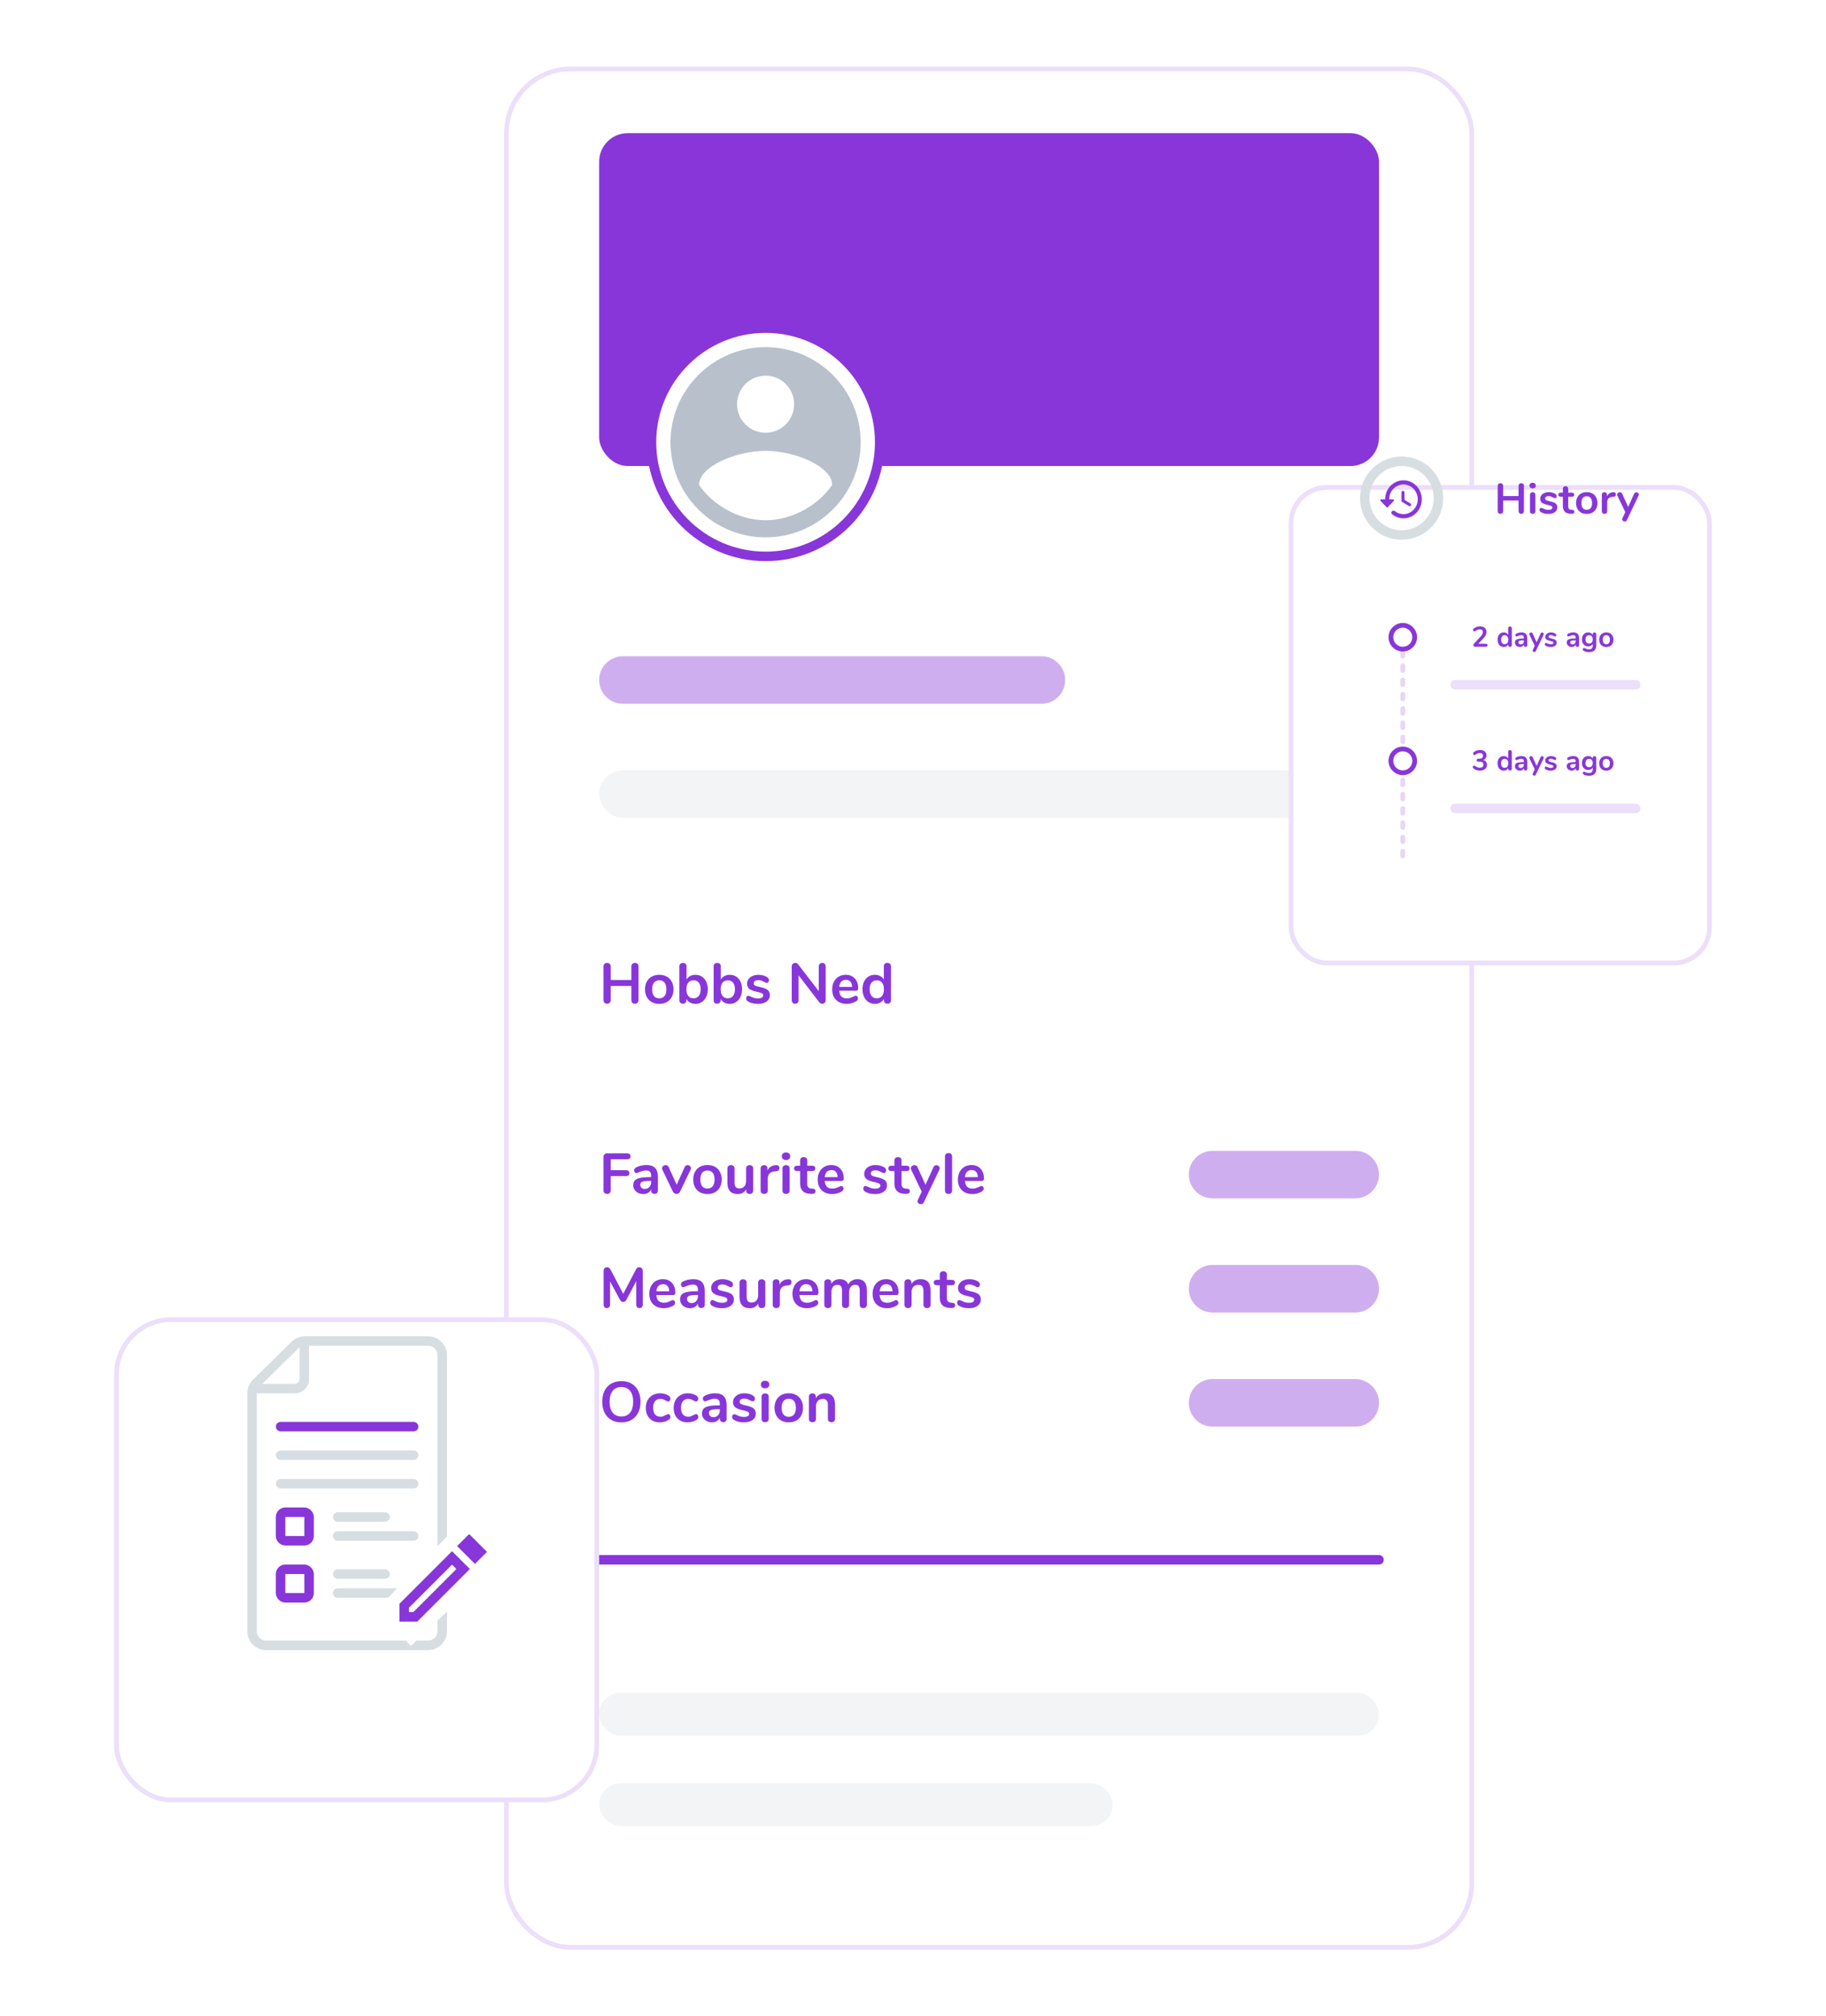 <svg width="384" height="424" viewBox="0 0 384 424" fill="none" xmlns="http://www.w3.org/2000/svg">
<g filter="url(#filter0_d)">
<rect x="106" y="8" width="204" height="396" rx="14" fill="white"/>
<rect x="106.5" y="8.5" width="203" height="395" rx="13.5" stroke="#8836DA" stroke-opacity="0.16"/>
</g>
<rect x="126" y="356" width="164" height="9" rx="4.5" fill="#F2F4F5"/>
<rect x="126" y="375" width="108" height="9" rx="4.5" fill="#F2F4F5"/>
<path d="M126 328H290" stroke="#8836DA" stroke-width="2" stroke-miterlimit="10" stroke-linecap="round"/>
<rect x="126" y="162" width="164" height="10" rx="5" fill="#F2F4F5"/>
<path d="M133.524 202.48C133.756 202.48 133.94 202.552 134.076 202.696C134.212 202.832 134.28 203.016 134.28 203.248V210.292C134.28 210.524 134.208 210.712 134.064 210.856C133.928 211 133.748 211.072 133.524 211.072C133.292 211.072 133.108 211 132.972 210.856C132.836 210.712 132.768 210.524 132.768 210.292V207.328H128.436V210.292C128.436 210.524 128.364 210.712 128.22 210.856C128.084 211 127.9 211.072 127.668 211.072C127.444 211.072 127.26 211 127.116 210.856C126.98 210.712 126.912 210.524 126.912 210.292V203.248C126.912 203.016 126.98 202.832 127.116 202.696C127.252 202.552 127.436 202.48 127.668 202.48C127.9 202.48 128.084 202.552 128.22 202.696C128.364 202.832 128.436 203.016 128.436 203.248V206.08H132.768V203.248C132.768 203.016 132.836 202.832 132.972 202.696C133.108 202.552 133.292 202.48 133.524 202.48ZM138.644 211.096C138.044 211.096 137.516 210.972 137.06 210.724C136.612 210.476 136.264 210.12 136.016 209.656C135.768 209.192 135.644 208.652 135.644 208.036C135.644 207.42 135.768 206.884 136.016 206.428C136.264 205.964 136.612 205.608 137.06 205.36C137.516 205.112 138.044 204.988 138.644 204.988C139.244 204.988 139.768 205.112 140.216 205.36C140.672 205.608 141.02 205.964 141.26 206.428C141.508 206.884 141.632 207.42 141.632 208.036C141.632 208.652 141.508 209.192 141.26 209.656C141.02 210.12 140.672 210.476 140.216 210.724C139.768 210.972 139.244 211.096 138.644 211.096ZM138.632 209.932C139.12 209.932 139.492 209.772 139.748 209.452C140.004 209.132 140.132 208.66 140.132 208.036C140.132 207.42 140.004 206.952 139.748 206.632C139.492 206.304 139.124 206.14 138.644 206.14C138.164 206.14 137.792 206.304 137.528 206.632C137.272 206.952 137.144 207.42 137.144 208.036C137.144 208.66 137.272 209.132 137.528 209.452C137.784 209.772 138.152 209.932 138.632 209.932ZM146.242 204.988C146.754 204.988 147.206 205.112 147.598 205.36C147.99 205.608 148.294 205.96 148.51 206.416C148.734 206.872 148.846 207.404 148.846 208.012C148.846 208.62 148.734 209.16 148.51 209.632C148.294 210.096 147.986 210.456 147.586 210.712C147.194 210.968 146.746 211.096 146.242 211.096C145.818 211.096 145.438 211.004 145.102 210.82C144.774 210.636 144.522 210.38 144.346 210.052V210.352C144.346 210.568 144.278 210.74 144.142 210.868C144.006 210.996 143.826 211.06 143.602 211.06C143.378 211.06 143.198 210.996 143.062 210.868C142.934 210.74 142.87 210.568 142.87 210.352V203.176C142.87 202.968 142.938 202.8 143.074 202.672C143.218 202.544 143.402 202.48 143.626 202.48C143.85 202.48 144.03 202.54 144.166 202.66C144.302 202.78 144.37 202.944 144.37 203.152V205.984C144.546 205.664 144.798 205.42 145.126 205.252C145.454 205.076 145.826 204.988 146.242 204.988ZM145.846 209.932C146.318 209.932 146.686 209.764 146.95 209.428C147.214 209.092 147.346 208.62 147.346 208.012C147.346 207.412 147.214 206.952 146.95 206.632C146.694 206.312 146.326 206.152 145.846 206.152C145.366 206.152 144.994 206.316 144.73 206.644C144.474 206.964 144.346 207.428 144.346 208.036C144.346 208.644 144.474 209.112 144.73 209.44C144.994 209.768 145.366 209.932 145.846 209.932ZM153.449 204.988C153.961 204.988 154.413 205.112 154.805 205.36C155.197 205.608 155.501 205.96 155.717 206.416C155.941 206.872 156.053 207.404 156.053 208.012C156.053 208.62 155.941 209.16 155.717 209.632C155.501 210.096 155.193 210.456 154.793 210.712C154.401 210.968 153.953 211.096 153.449 211.096C153.025 211.096 152.645 211.004 152.309 210.82C151.981 210.636 151.729 210.38 151.553 210.052V210.352C151.553 210.568 151.485 210.74 151.349 210.868C151.213 210.996 151.033 211.06 150.809 211.06C150.585 211.06 150.405 210.996 150.269 210.868C150.141 210.74 150.077 210.568 150.077 210.352V203.176C150.077 202.968 150.145 202.8 150.281 202.672C150.425 202.544 150.609 202.48 150.833 202.48C151.057 202.48 151.237 202.54 151.373 202.66C151.509 202.78 151.577 202.944 151.577 203.152V205.984C151.753 205.664 152.005 205.42 152.333 205.252C152.661 205.076 153.033 204.988 153.449 204.988ZM153.053 209.932C153.525 209.932 153.893 209.764 154.157 209.428C154.421 209.092 154.553 208.62 154.553 208.012C154.553 207.412 154.421 206.952 154.157 206.632C153.901 206.312 153.533 206.152 153.053 206.152C152.573 206.152 152.201 206.316 151.937 206.644C151.681 206.964 151.553 207.428 151.553 208.036C151.553 208.644 151.681 209.112 151.937 209.44C152.201 209.768 152.573 209.932 153.053 209.932ZM159.408 211.096C158.536 211.096 157.832 210.924 157.296 210.58C157.04 210.428 156.912 210.212 156.912 209.932C156.912 209.772 156.956 209.644 157.044 209.548C157.132 209.444 157.24 209.392 157.368 209.392C157.504 209.392 157.692 209.456 157.932 209.584C158.188 209.704 158.42 209.796 158.628 209.86C158.844 209.924 159.116 209.956 159.444 209.956C159.78 209.956 160.04 209.9 160.224 209.788C160.416 209.676 160.512 209.52 160.512 209.32C160.512 209.184 160.472 209.076 160.392 208.996C160.32 208.916 160.184 208.844 159.984 208.78C159.792 208.708 159.496 208.628 159.096 208.54C158.384 208.396 157.872 208.192 157.56 207.928C157.256 207.664 157.104 207.3 157.104 206.836C157.104 206.484 157.208 206.168 157.416 205.888C157.624 205.6 157.908 205.38 158.268 205.228C158.636 205.068 159.052 204.988 159.516 204.988C159.852 204.988 160.176 205.032 160.488 205.12C160.8 205.2 161.08 205.32 161.328 205.48C161.584 205.64 161.712 205.852 161.712 206.116C161.712 206.276 161.668 206.412 161.58 206.524C161.492 206.628 161.384 206.68 161.256 206.68C161.168 206.68 161.08 206.664 160.992 206.632C160.912 206.592 160.808 206.536 160.68 206.464C160.448 206.344 160.248 206.256 160.08 206.2C159.912 206.136 159.704 206.104 159.456 206.104C159.16 206.104 158.924 206.164 158.748 206.284C158.58 206.404 158.496 206.568 158.496 206.776C158.496 206.976 158.584 207.128 158.76 207.232C158.936 207.336 159.276 207.44 159.78 207.544C160.316 207.656 160.736 207.784 161.04 207.928C161.344 208.072 161.56 208.252 161.688 208.468C161.824 208.684 161.892 208.96 161.892 209.296C161.892 209.84 161.664 210.276 161.208 210.604C160.76 210.932 160.16 211.096 159.408 211.096ZM172.906 202.48C173.13 202.48 173.306 202.552 173.434 202.696C173.57 202.832 173.638 203.016 173.638 203.248V210.292C173.638 210.524 173.57 210.712 173.434 210.856C173.298 211 173.122 211.072 172.906 211.072C172.65 211.072 172.454 210.98 172.318 210.796L167.938 205.096V210.292C167.938 210.524 167.874 210.712 167.746 210.856C167.618 211 167.442 211.072 167.218 211.072C166.994 211.072 166.818 211 166.69 210.856C166.562 210.712 166.498 210.524 166.498 210.292V203.248C166.498 203.016 166.566 202.832 166.702 202.696C166.838 202.552 167.018 202.48 167.242 202.48C167.49 202.48 167.682 202.572 167.818 202.756L172.186 208.432V203.248C172.186 203.016 172.25 202.832 172.378 202.696C172.514 202.552 172.69 202.48 172.906 202.48ZM179.975 209.392C180.111 209.392 180.219 209.444 180.299 209.548C180.387 209.652 180.431 209.792 180.431 209.968C180.431 210.216 180.283 210.424 179.987 210.592C179.715 210.744 179.407 210.868 179.063 210.964C178.719 211.052 178.391 211.096 178.079 211.096C177.135 211.096 176.387 210.824 175.835 210.28C175.283 209.736 175.007 208.992 175.007 208.048C175.007 207.448 175.127 206.916 175.367 206.452C175.607 205.988 175.943 205.628 176.375 205.372C176.815 205.116 177.311 204.988 177.863 204.988C178.391 204.988 178.851 205.104 179.243 205.336C179.635 205.568 179.939 205.896 180.155 206.32C180.371 206.744 180.479 207.244 180.479 207.82C180.479 208.164 180.327 208.336 180.023 208.336H176.483C176.531 208.888 176.687 209.296 176.951 209.56C177.215 209.816 177.599 209.944 178.103 209.944C178.359 209.944 178.583 209.912 178.775 209.848C178.975 209.784 179.199 209.696 179.447 209.584C179.687 209.456 179.863 209.392 179.975 209.392ZM177.899 206.044C177.491 206.044 177.163 206.172 176.915 206.428C176.675 206.684 176.531 207.052 176.483 207.532H179.195C179.179 207.044 179.059 206.676 178.835 206.428C178.611 206.172 178.299 206.044 177.899 206.044ZM186.602 202.48C186.826 202.48 187.01 202.544 187.154 202.672C187.298 202.8 187.37 202.968 187.37 203.176V210.352C187.37 210.568 187.302 210.74 187.166 210.868C187.03 210.996 186.85 211.06 186.626 211.06C186.402 211.06 186.222 210.996 186.086 210.868C185.95 210.74 185.882 210.568 185.882 210.352V210.052C185.706 210.38 185.45 210.636 185.114 210.82C184.786 211.004 184.41 211.096 183.986 211.096C183.482 211.096 183.03 210.968 182.63 210.712C182.238 210.456 181.93 210.096 181.706 209.632C181.49 209.16 181.382 208.62 181.382 208.012C181.382 207.404 181.49 206.872 181.706 206.416C181.93 205.96 182.238 205.608 182.63 205.36C183.022 205.112 183.474 204.988 183.986 204.988C184.41 204.988 184.786 205.076 185.114 205.252C185.442 205.428 185.694 205.676 185.87 205.996V203.152C185.87 202.952 185.934 202.792 186.062 202.672C186.198 202.544 186.378 202.48 186.602 202.48ZM184.382 209.932C184.862 209.932 185.23 209.768 185.486 209.44C185.75 209.112 185.882 208.644 185.882 208.036C185.882 207.428 185.75 206.964 185.486 206.644C185.23 206.316 184.866 206.152 184.394 206.152C183.914 206.152 183.542 206.312 183.278 206.632C183.014 206.952 182.882 207.412 182.882 208.012C182.882 208.62 183.014 209.092 183.278 209.428C183.542 209.764 183.91 209.932 184.382 209.932Z" fill="#8836DA"/>
<path d="M127.68 251.072C127.448 251.072 127.26 251 127.116 250.856C126.98 250.712 126.912 250.524 126.912 250.292V243.272C126.912 243.04 126.976 242.86 127.104 242.732C127.24 242.604 127.424 242.54 127.656 242.54H131.868C132.356 242.54 132.6 242.748 132.6 243.164C132.6 243.572 132.356 243.776 131.868 243.776H128.436V246.08H131.628C132.116 246.08 132.36 246.288 132.36 246.704C132.36 247.112 132.116 247.316 131.628 247.316H128.436V250.292C128.436 250.524 128.368 250.712 128.232 250.856C128.096 251 127.912 251.072 127.68 251.072ZM135.945 244.988C136.761 244.988 137.365 245.192 137.757 245.6C138.157 246 138.357 246.612 138.357 247.436V250.364C138.357 250.58 138.293 250.752 138.165 250.88C138.037 251 137.861 251.06 137.637 251.06C137.429 251.06 137.257 250.996 137.121 250.868C136.993 250.74 136.929 250.572 136.929 250.364V250.1C136.793 250.412 136.577 250.656 136.281 250.832C135.993 251.008 135.657 251.096 135.273 251.096C134.881 251.096 134.525 251.016 134.205 250.856C133.885 250.696 133.633 250.476 133.449 250.196C133.265 249.916 133.173 249.604 133.173 249.26C133.173 248.828 133.281 248.488 133.497 248.24C133.721 247.992 134.081 247.812 134.577 247.7C135.073 247.588 135.757 247.532 136.629 247.532H136.929V247.256C136.929 246.864 136.845 246.58 136.677 246.404C136.509 246.22 136.237 246.128 135.861 246.128C135.629 246.128 135.393 246.164 135.153 246.236C134.913 246.3 134.629 246.396 134.301 246.524C134.093 246.628 133.941 246.68 133.845 246.68C133.701 246.68 133.581 246.628 133.485 246.524C133.397 246.42 133.353 246.284 133.353 246.116C133.353 245.98 133.385 245.864 133.449 245.768C133.521 245.664 133.637 245.568 133.797 245.48C134.077 245.328 134.409 245.208 134.793 245.12C135.185 245.032 135.569 244.988 135.945 244.988ZM135.573 250.016C135.973 250.016 136.297 249.884 136.545 249.62C136.801 249.348 136.929 249 136.929 248.576V248.324H136.713C136.177 248.324 135.761 248.348 135.465 248.396C135.169 248.444 134.957 248.528 134.829 248.648C134.701 248.768 134.637 248.932 134.637 249.14C134.637 249.396 134.725 249.608 134.901 249.776C135.085 249.936 135.309 250.016 135.573 250.016ZM143.974 245.444C144.038 245.3 144.122 245.192 144.226 245.12C144.338 245.048 144.458 245.012 144.586 245.012C144.77 245.012 144.934 245.076 145.078 245.204C145.23 245.324 145.306 245.476 145.306 245.66C145.306 245.756 145.282 245.852 145.234 245.948L143.014 250.592C142.942 250.744 142.838 250.86 142.702 250.94C142.574 251.02 142.43 251.06 142.27 251.06C142.118 251.06 141.97 251.02 141.826 250.94C141.69 250.86 141.586 250.744 141.514 250.592L139.282 245.948C139.242 245.868 139.222 245.776 139.222 245.672C139.222 245.488 139.298 245.332 139.45 245.204C139.61 245.076 139.79 245.012 139.99 245.012C140.278 245.012 140.49 245.152 140.626 245.432L142.306 249.14L143.974 245.444ZM148.78 251.096C148.18 251.096 147.652 250.972 147.196 250.724C146.748 250.476 146.4 250.12 146.152 249.656C145.904 249.192 145.78 248.652 145.78 248.036C145.78 247.42 145.904 246.884 146.152 246.428C146.4 245.964 146.748 245.608 147.196 245.36C147.652 245.112 148.18 244.988 148.78 244.988C149.38 244.988 149.904 245.112 150.352 245.36C150.808 245.608 151.156 245.964 151.396 246.428C151.644 246.884 151.768 247.42 151.768 248.036C151.768 248.652 151.644 249.192 151.396 249.656C151.156 250.12 150.808 250.476 150.352 250.724C149.904 250.972 149.38 251.096 148.78 251.096ZM148.768 249.932C149.256 249.932 149.628 249.772 149.884 249.452C150.14 249.132 150.268 248.66 150.268 248.036C150.268 247.42 150.14 246.952 149.884 246.632C149.628 246.304 149.26 246.14 148.78 246.14C148.3 246.14 147.928 246.304 147.664 246.632C147.408 246.952 147.28 247.42 147.28 248.036C147.28 248.66 147.408 249.132 147.664 249.452C147.92 249.772 148.288 249.932 148.768 249.932ZM157.639 245.012C157.871 245.012 158.055 245.076 158.191 245.204C158.327 245.332 158.395 245.504 158.395 245.72V250.376C158.395 250.584 158.323 250.752 158.179 250.88C158.043 251.008 157.863 251.072 157.639 251.072C157.423 251.072 157.251 251.012 157.123 250.892C156.995 250.772 156.931 250.608 156.931 250.4V250.1C156.747 250.42 156.499 250.668 156.187 250.844C155.875 251.012 155.523 251.096 155.131 251.096C153.691 251.096 152.971 250.288 152.971 248.672V245.72C152.971 245.504 153.039 245.332 153.175 245.204C153.311 245.076 153.491 245.012 153.715 245.012C153.947 245.012 154.131 245.076 154.267 245.204C154.403 245.332 154.471 245.504 154.471 245.72V248.684C154.471 249.1 154.555 249.408 154.723 249.608C154.891 249.808 155.155 249.908 155.515 249.908C155.931 249.908 156.263 249.772 156.511 249.5C156.767 249.22 156.895 248.852 156.895 248.396V245.72C156.895 245.504 156.963 245.332 157.099 245.204C157.235 245.076 157.415 245.012 157.639 245.012ZM163.232 245.012C163.44 244.996 163.604 245.04 163.724 245.144C163.844 245.248 163.904 245.404 163.904 245.612C163.904 245.828 163.852 245.988 163.748 246.092C163.644 246.196 163.456 246.264 163.184 246.296L162.824 246.332C162.352 246.38 162.004 246.54 161.78 246.812C161.564 247.084 161.456 247.424 161.456 247.832V250.352C161.456 250.584 161.384 250.764 161.24 250.892C161.096 251.012 160.916 251.072 160.7 251.072C160.484 251.072 160.304 251.012 160.16 250.892C160.024 250.764 159.956 250.584 159.956 250.352V245.708C159.956 245.484 160.024 245.312 160.16 245.192C160.304 245.072 160.48 245.012 160.688 245.012C160.896 245.012 161.064 245.072 161.192 245.192C161.32 245.304 161.384 245.468 161.384 245.684V246.164C161.536 245.812 161.76 245.54 162.056 245.348C162.36 245.156 162.696 245.048 163.064 245.024L163.232 245.012ZM165.294 251.072C165.078 251.072 164.898 251.012 164.754 250.892C164.618 250.764 164.55 250.584 164.55 250.352V245.72C164.55 245.488 164.618 245.312 164.754 245.192C164.898 245.072 165.078 245.012 165.294 245.012C165.51 245.012 165.69 245.072 165.834 245.192C165.978 245.312 166.05 245.488 166.05 245.72V250.352C166.05 250.584 165.978 250.764 165.834 250.892C165.69 251.012 165.51 251.072 165.294 251.072ZM165.294 243.944C165.022 243.944 164.806 243.872 164.646 243.728C164.486 243.576 164.406 243.38 164.406 243.14C164.406 242.9 164.486 242.708 164.646 242.564C164.806 242.42 165.022 242.348 165.294 242.348C165.558 242.348 165.77 242.42 165.93 242.564C166.098 242.708 166.182 242.9 166.182 243.14C166.182 243.38 166.102 243.576 165.942 243.728C165.782 243.872 165.566 243.944 165.294 243.944ZM170.902 249.956C171.302 249.98 171.502 250.16 171.502 250.496C171.502 250.688 171.422 250.836 171.262 250.94C171.11 251.036 170.89 251.076 170.602 251.06L170.278 251.036C168.934 250.94 168.262 250.22 168.262 248.876V246.26H167.662C167.446 246.26 167.278 246.212 167.158 246.116C167.046 246.02 166.99 245.88 166.99 245.696C166.99 245.512 167.046 245.372 167.158 245.276C167.278 245.18 167.446 245.132 167.662 245.132H168.262V244.028C168.262 243.812 168.33 243.64 168.466 243.512C168.602 243.384 168.786 243.32 169.018 243.32C169.242 243.32 169.422 243.384 169.558 243.512C169.694 243.64 169.762 243.812 169.762 244.028V245.132H170.782C170.998 245.132 171.162 245.18 171.274 245.276C171.394 245.372 171.454 245.512 171.454 245.696C171.454 245.88 171.394 246.02 171.274 246.116C171.162 246.212 170.998 246.26 170.782 246.26H169.762V248.984C169.762 249.576 170.034 249.892 170.578 249.932L170.902 249.956ZM176.928 249.392C177.064 249.392 177.172 249.444 177.252 249.548C177.34 249.652 177.384 249.792 177.384 249.968C177.384 250.216 177.236 250.424 176.94 250.592C176.668 250.744 176.36 250.868 176.016 250.964C175.672 251.052 175.344 251.096 175.032 251.096C174.088 251.096 173.34 250.824 172.788 250.28C172.236 249.736 171.96 248.992 171.96 248.048C171.96 247.448 172.08 246.916 172.32 246.452C172.56 245.988 172.896 245.628 173.328 245.372C173.768 245.116 174.264 244.988 174.816 244.988C175.344 244.988 175.804 245.104 176.196 245.336C176.588 245.568 176.892 245.896 177.108 246.32C177.324 246.744 177.432 247.244 177.432 247.82C177.432 248.164 177.28 248.336 176.976 248.336H173.436C173.484 248.888 173.64 249.296 173.904 249.56C174.168 249.816 174.552 249.944 175.056 249.944C175.312 249.944 175.536 249.912 175.728 249.848C175.928 249.784 176.152 249.696 176.4 249.584C176.64 249.456 176.816 249.392 176.928 249.392ZM174.852 246.044C174.444 246.044 174.116 246.172 173.868 246.428C173.628 246.684 173.484 247.052 173.436 247.532H176.148C176.132 247.044 176.012 246.676 175.788 246.428C175.564 246.172 175.252 246.044 174.852 246.044ZM184.041 251.096C183.169 251.096 182.465 250.924 181.929 250.58C181.673 250.428 181.545 250.212 181.545 249.932C181.545 249.772 181.589 249.644 181.677 249.548C181.765 249.444 181.873 249.392 182.001 249.392C182.137 249.392 182.325 249.456 182.565 249.584C182.821 249.704 183.053 249.796 183.261 249.86C183.477 249.924 183.749 249.956 184.077 249.956C184.413 249.956 184.673 249.9 184.857 249.788C185.049 249.676 185.145 249.52 185.145 249.32C185.145 249.184 185.105 249.076 185.025 248.996C184.953 248.916 184.817 248.844 184.617 248.78C184.425 248.708 184.129 248.628 183.729 248.54C183.017 248.396 182.505 248.192 182.193 247.928C181.889 247.664 181.737 247.3 181.737 246.836C181.737 246.484 181.841 246.168 182.049 245.888C182.257 245.6 182.541 245.38 182.901 245.228C183.269 245.068 183.685 244.988 184.149 244.988C184.485 244.988 184.809 245.032 185.121 245.12C185.433 245.2 185.713 245.32 185.961 245.48C186.217 245.64 186.345 245.852 186.345 246.116C186.345 246.276 186.301 246.412 186.213 246.524C186.125 246.628 186.017 246.68 185.889 246.68C185.801 246.68 185.713 246.664 185.625 246.632C185.545 246.592 185.441 246.536 185.313 246.464C185.081 246.344 184.881 246.256 184.713 246.2C184.545 246.136 184.337 246.104 184.089 246.104C183.793 246.104 183.557 246.164 183.381 246.284C183.213 246.404 183.129 246.568 183.129 246.776C183.129 246.976 183.217 247.128 183.393 247.232C183.569 247.336 183.909 247.44 184.413 247.544C184.949 247.656 185.369 247.784 185.673 247.928C185.977 248.072 186.193 248.252 186.321 248.468C186.457 248.684 186.525 248.96 186.525 249.296C186.525 249.84 186.297 250.276 185.841 250.604C185.393 250.932 184.793 251.096 184.041 251.096ZM190.73 249.956C191.13 249.98 191.33 250.16 191.33 250.496C191.33 250.688 191.25 250.836 191.09 250.94C190.938 251.036 190.718 251.076 190.43 251.06L190.106 251.036C188.762 250.94 188.09 250.22 188.09 248.876V246.26H187.49C187.274 246.26 187.106 246.212 186.986 246.116C186.874 246.02 186.818 245.88 186.818 245.696C186.818 245.512 186.874 245.372 186.986 245.276C187.106 245.18 187.274 245.132 187.49 245.132H188.09V244.028C188.09 243.812 188.158 243.64 188.294 243.512C188.43 243.384 188.614 243.32 188.846 243.32C189.07 243.32 189.25 243.384 189.386 243.512C189.522 243.64 189.59 243.812 189.59 244.028V245.132H190.61C190.826 245.132 190.99 245.18 191.102 245.276C191.222 245.372 191.282 245.512 191.282 245.696C191.282 245.88 191.222 246.02 191.102 246.116C190.99 246.212 190.826 246.26 190.61 246.26H189.59V248.984C189.59 249.576 189.862 249.892 190.406 249.932L190.73 249.956ZM196.298 245.444C196.362 245.3 196.446 245.196 196.55 245.132C196.662 245.06 196.782 245.024 196.91 245.024C197.094 245.024 197.258 245.088 197.402 245.216C197.554 245.336 197.63 245.488 197.63 245.672C197.63 245.76 197.606 245.852 197.558 245.948L194.282 252.812C194.146 253.084 193.934 253.22 193.646 253.22C193.462 253.22 193.298 253.16 193.154 253.04C193.018 252.928 192.95 252.784 192.95 252.608C192.95 252.52 192.974 252.42 193.022 252.308L193.838 250.592L191.606 245.948C191.566 245.868 191.546 245.776 191.546 245.672C191.546 245.488 191.622 245.332 191.774 245.204C191.934 245.076 192.114 245.012 192.314 245.012C192.45 245.012 192.574 245.048 192.686 245.12C192.798 245.184 192.886 245.288 192.95 245.432L194.63 249.14L196.298 245.444ZM199.465 251.072C199.249 251.072 199.069 251.012 198.925 250.892C198.789 250.764 198.721 250.584 198.721 250.352V243.188C198.721 242.956 198.789 242.78 198.925 242.66C199.069 242.54 199.249 242.48 199.465 242.48C199.681 242.48 199.861 242.54 200.005 242.66C200.149 242.78 200.221 242.956 200.221 243.188V250.352C200.221 250.584 200.149 250.764 200.005 250.892C199.861 251.012 199.681 251.072 199.465 251.072ZM206.412 249.392C206.548 249.392 206.656 249.444 206.736 249.548C206.824 249.652 206.868 249.792 206.868 249.968C206.868 250.216 206.72 250.424 206.424 250.592C206.152 250.744 205.844 250.868 205.5 250.964C205.156 251.052 204.828 251.096 204.516 251.096C203.572 251.096 202.824 250.824 202.272 250.28C201.72 249.736 201.444 248.992 201.444 248.048C201.444 247.448 201.564 246.916 201.804 246.452C202.044 245.988 202.38 245.628 202.812 245.372C203.252 245.116 203.748 244.988 204.3 244.988C204.828 244.988 205.288 245.104 205.68 245.336C206.072 245.568 206.376 245.896 206.592 246.32C206.808 246.744 206.916 247.244 206.916 247.82C206.916 248.164 206.764 248.336 206.46 248.336H202.92C202.968 248.888 203.124 249.296 203.388 249.56C203.652 249.816 204.036 249.944 204.54 249.944C204.796 249.944 205.02 249.912 205.212 249.848C205.412 249.784 205.636 249.696 205.884 249.584C206.124 249.456 206.3 249.392 206.412 249.392ZM204.336 246.044C203.928 246.044 203.6 246.172 203.352 246.428C203.112 246.684 202.968 247.052 202.92 247.532H205.632C205.616 247.044 205.496 246.676 205.272 246.428C205.048 246.172 204.736 246.044 204.336 246.044Z" fill="#8836DA"/>
<path d="M134.424 266.48C134.648 266.48 134.828 266.552 134.964 266.696C135.1 266.832 135.168 267.016 135.168 267.248V274.352C135.168 274.576 135.104 274.752 134.976 274.88C134.848 275.008 134.68 275.072 134.472 275.072C134.264 275.072 134.1 275.008 133.98 274.88C133.86 274.752 133.8 274.576 133.8 274.352V269.408L131.76 273.272C131.664 273.448 131.56 273.58 131.448 273.668C131.336 273.748 131.204 273.788 131.052 273.788C130.9 273.788 130.768 273.748 130.656 273.668C130.544 273.588 130.44 273.456 130.344 273.272L128.292 269.468V274.352C128.292 274.568 128.228 274.744 128.1 274.88C127.98 275.008 127.816 275.072 127.608 275.072C127.4 275.072 127.236 275.008 127.116 274.88C126.996 274.752 126.936 274.576 126.936 274.352V267.248C126.936 267.016 127 266.832 127.128 266.696C127.264 266.552 127.444 266.48 127.668 266.48C127.98 266.48 128.224 266.652 128.4 266.996L131.064 272.072L133.716 266.996C133.892 266.652 134.128 266.48 134.424 266.48ZM141.514 273.392C141.65 273.392 141.758 273.444 141.838 273.548C141.926 273.652 141.97 273.792 141.97 273.968C141.97 274.216 141.822 274.424 141.526 274.592C141.254 274.744 140.946 274.868 140.602 274.964C140.258 275.052 139.93 275.096 139.618 275.096C138.674 275.096 137.926 274.824 137.374 274.28C136.822 273.736 136.546 272.992 136.546 272.048C136.546 271.448 136.666 270.916 136.906 270.452C137.146 269.988 137.482 269.628 137.914 269.372C138.354 269.116 138.85 268.988 139.402 268.988C139.93 268.988 140.39 269.104 140.782 269.336C141.174 269.568 141.478 269.896 141.694 270.32C141.91 270.744 142.018 271.244 142.018 271.82C142.018 272.164 141.866 272.336 141.562 272.336H138.022C138.07 272.888 138.226 273.296 138.49 273.56C138.754 273.816 139.138 273.944 139.642 273.944C139.898 273.944 140.122 273.912 140.314 273.848C140.514 273.784 140.738 273.696 140.986 273.584C141.226 273.456 141.402 273.392 141.514 273.392ZM139.438 270.044C139.03 270.044 138.702 270.172 138.454 270.428C138.214 270.684 138.07 271.052 138.022 271.532H140.734C140.718 271.044 140.598 270.676 140.374 270.428C140.15 270.172 139.838 270.044 139.438 270.044ZM145.789 268.988C146.605 268.988 147.209 269.192 147.601 269.6C148.001 270 148.201 270.612 148.201 271.436V274.364C148.201 274.58 148.137 274.752 148.009 274.88C147.881 275 147.705 275.06 147.481 275.06C147.273 275.06 147.101 274.996 146.965 274.868C146.837 274.74 146.773 274.572 146.773 274.364V274.1C146.637 274.412 146.421 274.656 146.125 274.832C145.837 275.008 145.501 275.096 145.117 275.096C144.725 275.096 144.369 275.016 144.049 274.856C143.729 274.696 143.477 274.476 143.293 274.196C143.109 273.916 143.017 273.604 143.017 273.26C143.017 272.828 143.125 272.488 143.341 272.24C143.565 271.992 143.925 271.812 144.421 271.7C144.917 271.588 145.601 271.532 146.473 271.532H146.773V271.256C146.773 270.864 146.689 270.58 146.521 270.404C146.353 270.22 146.081 270.128 145.705 270.128C145.473 270.128 145.237 270.164 144.997 270.236C144.757 270.3 144.473 270.396 144.145 270.524C143.937 270.628 143.785 270.68 143.689 270.68C143.545 270.68 143.425 270.628 143.329 270.524C143.241 270.42 143.197 270.284 143.197 270.116C143.197 269.98 143.229 269.864 143.293 269.768C143.365 269.664 143.481 269.568 143.641 269.48C143.921 269.328 144.253 269.208 144.637 269.12C145.029 269.032 145.413 268.988 145.789 268.988ZM145.417 274.016C145.817 274.016 146.141 273.884 146.389 273.62C146.645 273.348 146.773 273 146.773 272.576V272.324H146.557C146.021 272.324 145.605 272.348 145.309 272.396C145.013 272.444 144.801 272.528 144.673 272.648C144.545 272.768 144.481 272.932 144.481 273.14C144.481 273.396 144.569 273.608 144.745 273.776C144.929 273.936 145.153 274.016 145.417 274.016ZM151.849 275.096C150.977 275.096 150.273 274.924 149.737 274.58C149.481 274.428 149.353 274.212 149.353 273.932C149.353 273.772 149.397 273.644 149.485 273.548C149.573 273.444 149.681 273.392 149.809 273.392C149.945 273.392 150.133 273.456 150.373 273.584C150.629 273.704 150.861 273.796 151.069 273.86C151.285 273.924 151.557 273.956 151.885 273.956C152.221 273.956 152.481 273.9 152.665 273.788C152.857 273.676 152.953 273.52 152.953 273.32C152.953 273.184 152.913 273.076 152.833 272.996C152.761 272.916 152.625 272.844 152.425 272.78C152.233 272.708 151.937 272.628 151.537 272.54C150.825 272.396 150.313 272.192 150.001 271.928C149.697 271.664 149.545 271.3 149.545 270.836C149.545 270.484 149.649 270.168 149.857 269.888C150.065 269.6 150.349 269.38 150.709 269.228C151.077 269.068 151.493 268.988 151.957 268.988C152.293 268.988 152.617 269.032 152.929 269.12C153.241 269.2 153.521 269.32 153.769 269.48C154.025 269.64 154.153 269.852 154.153 270.116C154.153 270.276 154.109 270.412 154.021 270.524C153.933 270.628 153.825 270.68 153.697 270.68C153.609 270.68 153.521 270.664 153.433 270.632C153.353 270.592 153.249 270.536 153.121 270.464C152.889 270.344 152.689 270.256 152.521 270.2C152.353 270.136 152.145 270.104 151.897 270.104C151.601 270.104 151.365 270.164 151.189 270.284C151.021 270.404 150.937 270.568 150.937 270.776C150.937 270.976 151.025 271.128 151.201 271.232C151.377 271.336 151.717 271.44 152.221 271.544C152.757 271.656 153.177 271.784 153.481 271.928C153.785 272.072 154.001 272.252 154.129 272.468C154.265 272.684 154.333 272.96 154.333 273.296C154.333 273.84 154.105 274.276 153.649 274.604C153.201 274.932 152.601 275.096 151.849 275.096ZM160.182 269.012C160.414 269.012 160.598 269.076 160.734 269.204C160.87 269.332 160.938 269.504 160.938 269.72V274.376C160.938 274.584 160.866 274.752 160.722 274.88C160.586 275.008 160.406 275.072 160.182 275.072C159.966 275.072 159.794 275.012 159.666 274.892C159.538 274.772 159.474 274.608 159.474 274.4V274.1C159.29 274.42 159.042 274.668 158.73 274.844C158.418 275.012 158.066 275.096 157.674 275.096C156.234 275.096 155.514 274.288 155.514 272.672V269.72C155.514 269.504 155.582 269.332 155.718 269.204C155.854 269.076 156.034 269.012 156.258 269.012C156.49 269.012 156.674 269.076 156.81 269.204C156.946 269.332 157.014 269.504 157.014 269.72V272.684C157.014 273.1 157.098 273.408 157.266 273.608C157.434 273.808 157.698 273.908 158.058 273.908C158.474 273.908 158.806 273.772 159.054 273.5C159.31 273.22 159.438 272.852 159.438 272.396V269.72C159.438 269.504 159.506 269.332 159.642 269.204C159.778 269.076 159.958 269.012 160.182 269.012ZM165.775 269.012C165.983 268.996 166.147 269.04 166.267 269.144C166.387 269.248 166.447 269.404 166.447 269.612C166.447 269.828 166.395 269.988 166.291 270.092C166.187 270.196 165.999 270.264 165.727 270.296L165.367 270.332C164.895 270.38 164.547 270.54 164.323 270.812C164.107 271.084 163.999 271.424 163.999 271.832V274.352C163.999 274.584 163.927 274.764 163.783 274.892C163.639 275.012 163.459 275.072 163.243 275.072C163.027 275.072 162.847 275.012 162.703 274.892C162.567 274.764 162.499 274.584 162.499 274.352V269.708C162.499 269.484 162.567 269.312 162.703 269.192C162.847 269.072 163.023 269.012 163.231 269.012C163.439 269.012 163.607 269.072 163.735 269.192C163.863 269.304 163.927 269.468 163.927 269.684V270.164C164.079 269.812 164.303 269.54 164.599 269.348C164.903 269.156 165.239 269.048 165.607 269.024L165.775 269.012ZM171.619 273.392C171.755 273.392 171.863 273.444 171.943 273.548C172.031 273.652 172.075 273.792 172.075 273.968C172.075 274.216 171.927 274.424 171.631 274.592C171.359 274.744 171.051 274.868 170.707 274.964C170.363 275.052 170.035 275.096 169.723 275.096C168.779 275.096 168.031 274.824 167.479 274.28C166.927 273.736 166.651 272.992 166.651 272.048C166.651 271.448 166.771 270.916 167.011 270.452C167.251 269.988 167.587 269.628 168.019 269.372C168.459 269.116 168.955 268.988 169.507 268.988C170.035 268.988 170.495 269.104 170.887 269.336C171.279 269.568 171.583 269.896 171.799 270.32C172.015 270.744 172.123 271.244 172.123 271.82C172.123 272.164 171.971 272.336 171.667 272.336H168.127C168.175 272.888 168.331 273.296 168.595 273.56C168.859 273.816 169.243 273.944 169.747 273.944C170.003 273.944 170.227 273.912 170.419 273.848C170.619 273.784 170.843 273.696 171.091 273.584C171.331 273.456 171.507 273.392 171.619 273.392ZM169.543 270.044C169.135 270.044 168.807 270.172 168.559 270.428C168.319 270.684 168.175 271.052 168.127 271.532H170.839C170.823 271.044 170.703 270.676 170.479 270.428C170.255 270.172 169.943 270.044 169.543 270.044ZM180.322 268.988C180.962 268.988 181.45 269.18 181.786 269.564C182.13 269.94 182.302 270.552 182.302 271.4V274.352C182.302 274.584 182.23 274.764 182.086 274.892C181.95 275.012 181.77 275.072 181.546 275.072C181.33 275.072 181.15 275.012 181.006 274.892C180.87 274.764 180.802 274.584 180.802 274.352V271.4C180.802 270.96 180.722 270.648 180.562 270.464C180.41 270.272 180.174 270.176 179.854 270.176C179.462 270.176 179.15 270.312 178.918 270.584C178.686 270.848 178.57 271.212 178.57 271.676V274.352C178.57 274.584 178.498 274.764 178.354 274.892C178.218 275.012 178.042 275.072 177.826 275.072C177.61 275.072 177.43 275.012 177.286 274.892C177.142 274.764 177.07 274.584 177.07 274.352V271.4C177.07 270.96 176.99 270.648 176.83 270.464C176.678 270.272 176.442 270.176 176.122 270.176C175.73 270.176 175.418 270.312 175.186 270.584C174.962 270.848 174.85 271.212 174.85 271.676V274.352C174.85 274.584 174.778 274.764 174.634 274.892C174.49 275.012 174.31 275.072 174.094 275.072C173.878 275.072 173.698 275.012 173.554 274.892C173.418 274.764 173.35 274.584 173.35 274.352V269.708C173.35 269.484 173.422 269.312 173.566 269.192C173.71 269.072 173.89 269.012 174.106 269.012C174.314 269.012 174.482 269.072 174.61 269.192C174.746 269.304 174.814 269.468 174.814 269.684V269.972C174.998 269.652 175.242 269.408 175.546 269.24C175.858 269.072 176.214 268.988 176.614 268.988C177.494 268.988 178.082 269.356 178.378 270.092C178.554 269.756 178.814 269.488 179.158 269.288C179.502 269.088 179.89 268.988 180.322 268.988ZM188.471 273.392C188.607 273.392 188.715 273.444 188.795 273.548C188.883 273.652 188.927 273.792 188.927 273.968C188.927 274.216 188.779 274.424 188.483 274.592C188.211 274.744 187.903 274.868 187.559 274.964C187.215 275.052 186.887 275.096 186.575 275.096C185.631 275.096 184.883 274.824 184.331 274.28C183.779 273.736 183.503 272.992 183.503 272.048C183.503 271.448 183.623 270.916 183.863 270.452C184.103 269.988 184.439 269.628 184.871 269.372C185.311 269.116 185.807 268.988 186.359 268.988C186.887 268.988 187.347 269.104 187.739 269.336C188.131 269.568 188.435 269.896 188.651 270.32C188.867 270.744 188.975 271.244 188.975 271.82C188.975 272.164 188.823 272.336 188.519 272.336H184.979C185.027 272.888 185.183 273.296 185.447 273.56C185.711 273.816 186.095 273.944 186.599 273.944C186.855 273.944 187.079 273.912 187.271 273.848C187.471 273.784 187.695 273.696 187.943 273.584C188.183 273.456 188.359 273.392 188.471 273.392ZM186.395 270.044C185.987 270.044 185.659 270.172 185.411 270.428C185.171 270.684 185.027 271.052 184.979 271.532H187.691C187.675 271.044 187.555 270.676 187.331 270.428C187.107 270.172 186.795 270.044 186.395 270.044ZM193.61 268.988C194.314 268.988 194.838 269.188 195.182 269.588C195.526 269.988 195.698 270.592 195.698 271.4V274.352C195.698 274.576 195.63 274.752 195.494 274.88C195.366 275.008 195.186 275.072 194.954 275.072C194.722 275.072 194.538 275.008 194.402 274.88C194.266 274.752 194.198 274.576 194.198 274.352V271.484C194.198 271.028 194.11 270.696 193.934 270.488C193.766 270.28 193.498 270.176 193.13 270.176C192.698 270.176 192.35 270.312 192.086 270.584C191.83 270.856 191.702 271.22 191.702 271.676V274.352C191.702 274.576 191.634 274.752 191.498 274.88C191.362 275.008 191.178 275.072 190.946 275.072C190.714 275.072 190.53 275.008 190.394 274.88C190.266 274.752 190.202 274.576 190.202 274.352V269.708C190.202 269.5 190.27 269.332 190.406 269.204C190.542 269.076 190.726 269.012 190.958 269.012C191.166 269.012 191.334 269.076 191.462 269.204C191.598 269.324 191.666 269.484 191.666 269.684V270.008C191.866 269.68 192.134 269.428 192.47 269.252C192.806 269.076 193.186 268.988 193.61 268.988ZM200.269 273.956C200.669 273.98 200.869 274.16 200.869 274.496C200.869 274.688 200.789 274.836 200.629 274.94C200.477 275.036 200.257 275.076 199.969 275.06L199.645 275.036C198.301 274.94 197.629 274.22 197.629 272.876V270.26H197.029C196.813 270.26 196.645 270.212 196.525 270.116C196.413 270.02 196.357 269.88 196.357 269.696C196.357 269.512 196.413 269.372 196.525 269.276C196.645 269.18 196.813 269.132 197.029 269.132H197.629V268.028C197.629 267.812 197.697 267.64 197.833 267.512C197.969 267.384 198.153 267.32 198.385 267.32C198.609 267.32 198.789 267.384 198.925 267.512C199.061 267.64 199.129 267.812 199.129 268.028V269.132H200.149C200.365 269.132 200.529 269.18 200.641 269.276C200.761 269.372 200.821 269.512 200.821 269.696C200.821 269.88 200.761 270.02 200.641 270.116C200.529 270.212 200.365 270.26 200.149 270.26H199.129V272.984C199.129 273.576 199.401 273.892 199.945 273.932L200.269 273.956ZM203.775 275.096C202.903 275.096 202.199 274.924 201.663 274.58C201.407 274.428 201.279 274.212 201.279 273.932C201.279 273.772 201.323 273.644 201.411 273.548C201.499 273.444 201.607 273.392 201.735 273.392C201.871 273.392 202.059 273.456 202.299 273.584C202.555 273.704 202.787 273.796 202.995 273.86C203.211 273.924 203.483 273.956 203.811 273.956C204.147 273.956 204.407 273.9 204.591 273.788C204.783 273.676 204.879 273.52 204.879 273.32C204.879 273.184 204.839 273.076 204.759 272.996C204.687 272.916 204.551 272.844 204.351 272.78C204.159 272.708 203.863 272.628 203.463 272.54C202.751 272.396 202.239 272.192 201.927 271.928C201.623 271.664 201.471 271.3 201.471 270.836C201.471 270.484 201.575 270.168 201.783 269.888C201.991 269.6 202.275 269.38 202.635 269.228C203.003 269.068 203.419 268.988 203.883 268.988C204.219 268.988 204.543 269.032 204.855 269.12C205.167 269.2 205.447 269.32 205.695 269.48C205.951 269.64 206.079 269.852 206.079 270.116C206.079 270.276 206.035 270.412 205.947 270.524C205.859 270.628 205.751 270.68 205.623 270.68C205.535 270.68 205.447 270.664 205.359 270.632C205.279 270.592 205.175 270.536 205.047 270.464C204.815 270.344 204.615 270.256 204.447 270.2C204.279 270.136 204.071 270.104 203.823 270.104C203.527 270.104 203.291 270.164 203.115 270.284C202.947 270.404 202.863 270.568 202.863 270.776C202.863 270.976 202.951 271.128 203.127 271.232C203.303 271.336 203.643 271.44 204.147 271.544C204.683 271.656 205.103 271.784 205.407 271.928C205.711 272.072 205.927 272.252 206.055 272.468C206.191 272.684 206.259 272.96 206.259 273.296C206.259 273.84 206.031 274.276 205.575 274.604C205.127 274.932 204.527 275.096 203.775 275.096Z" fill="#8836DA"/>
<path d="M130.68 299.108C129.856 299.108 129.14 298.932 128.532 298.58C127.932 298.228 127.468 297.724 127.14 297.068C126.812 296.412 126.648 295.644 126.648 294.764C126.648 293.884 126.808 293.12 127.128 292.472C127.456 291.816 127.924 291.312 128.532 290.96C129.14 290.608 129.856 290.432 130.68 290.432C131.504 290.432 132.216 290.608 132.816 290.96C133.424 291.312 133.888 291.816 134.208 292.472C134.536 293.12 134.7 293.884 134.7 294.764C134.7 295.644 134.536 296.412 134.208 297.068C133.88 297.724 133.412 298.228 132.804 298.58C132.204 298.932 131.496 299.108 130.68 299.108ZM130.68 297.872C131.456 297.872 132.06 297.604 132.492 297.068C132.932 296.532 133.152 295.764 133.152 294.764C133.152 293.764 132.932 293 132.492 292.472C132.06 291.936 131.456 291.668 130.68 291.668C129.896 291.668 129.284 291.936 128.844 292.472C128.412 293 128.196 293.764 128.196 294.764C128.196 295.764 128.412 296.532 128.844 297.068C129.284 297.604 129.896 297.872 130.68 297.872ZM138.736 299.096C138.152 299.096 137.636 298.972 137.188 298.724C136.748 298.476 136.408 298.124 136.168 297.668C135.928 297.212 135.808 296.68 135.808 296.072C135.808 295.464 135.932 294.928 136.18 294.464C136.436 293.992 136.792 293.628 137.248 293.372C137.704 293.116 138.228 292.988 138.82 292.988C139.132 292.988 139.444 293.032 139.756 293.12C140.076 293.208 140.356 293.328 140.596 293.48C140.852 293.648 140.98 293.86 140.98 294.116C140.98 294.292 140.936 294.436 140.848 294.548C140.768 294.652 140.66 294.704 140.524 294.704C140.436 294.704 140.344 294.684 140.248 294.644C140.152 294.604 140.056 294.556 139.96 294.5C139.784 294.396 139.616 294.316 139.456 294.26C139.296 294.196 139.112 294.164 138.904 294.164C138.408 294.164 138.024 294.328 137.752 294.656C137.488 294.976 137.356 295.44 137.356 296.048C137.356 296.648 137.488 297.112 137.752 297.44C138.024 297.76 138.408 297.92 138.904 297.92C139.104 297.92 139.28 297.892 139.432 297.836C139.592 297.772 139.768 297.688 139.96 297.584C140.08 297.512 140.184 297.46 140.272 297.428C140.36 297.388 140.448 297.368 140.536 297.368C140.664 297.368 140.772 297.424 140.86 297.536C140.948 297.648 140.992 297.788 140.992 297.956C140.992 298.092 140.96 298.212 140.896 298.316C140.84 298.412 140.744 298.5 140.608 298.58C140.36 298.74 140.072 298.868 139.744 298.964C139.416 299.052 139.08 299.096 138.736 299.096ZM144.595 299.096C144.011 299.096 143.495 298.972 143.047 298.724C142.607 298.476 142.267 298.124 142.027 297.668C141.787 297.212 141.667 296.68 141.667 296.072C141.667 295.464 141.791 294.928 142.039 294.464C142.295 293.992 142.651 293.628 143.107 293.372C143.563 293.116 144.087 292.988 144.679 292.988C144.991 292.988 145.303 293.032 145.615 293.12C145.935 293.208 146.215 293.328 146.455 293.48C146.711 293.648 146.839 293.86 146.839 294.116C146.839 294.292 146.795 294.436 146.707 294.548C146.627 294.652 146.519 294.704 146.383 294.704C146.295 294.704 146.203 294.684 146.107 294.644C146.011 294.604 145.915 294.556 145.819 294.5C145.643 294.396 145.475 294.316 145.315 294.26C145.155 294.196 144.971 294.164 144.763 294.164C144.267 294.164 143.883 294.328 143.611 294.656C143.347 294.976 143.215 295.44 143.215 296.048C143.215 296.648 143.347 297.112 143.611 297.44C143.883 297.76 144.267 297.92 144.763 297.92C144.963 297.92 145.139 297.892 145.291 297.836C145.451 297.772 145.627 297.688 145.819 297.584C145.939 297.512 146.043 297.46 146.131 297.428C146.219 297.388 146.307 297.368 146.395 297.368C146.523 297.368 146.631 297.424 146.719 297.536C146.807 297.648 146.851 297.788 146.851 297.956C146.851 298.092 146.819 298.212 146.755 298.316C146.699 298.412 146.603 298.5 146.467 298.58C146.219 298.74 145.931 298.868 145.603 298.964C145.275 299.052 144.939 299.096 144.595 299.096ZM150.394 292.988C151.21 292.988 151.814 293.192 152.206 293.6C152.606 294 152.806 294.612 152.806 295.436V298.364C152.806 298.58 152.742 298.752 152.614 298.88C152.486 299 152.31 299.06 152.086 299.06C151.878 299.06 151.706 298.996 151.57 298.868C151.442 298.74 151.378 298.572 151.378 298.364V298.1C151.242 298.412 151.026 298.656 150.73 298.832C150.442 299.008 150.106 299.096 149.722 299.096C149.33 299.096 148.974 299.016 148.654 298.856C148.334 298.696 148.082 298.476 147.898 298.196C147.714 297.916 147.622 297.604 147.622 297.26C147.622 296.828 147.73 296.488 147.946 296.24C148.17 295.992 148.53 295.812 149.026 295.7C149.522 295.588 150.206 295.532 151.078 295.532H151.378V295.256C151.378 294.864 151.294 294.58 151.126 294.404C150.958 294.22 150.686 294.128 150.31 294.128C150.078 294.128 149.842 294.164 149.602 294.236C149.362 294.3 149.078 294.396 148.75 294.524C148.542 294.628 148.39 294.68 148.294 294.68C148.15 294.68 148.03 294.628 147.934 294.524C147.846 294.42 147.802 294.284 147.802 294.116C147.802 293.98 147.834 293.864 147.898 293.768C147.97 293.664 148.086 293.568 148.246 293.48C148.526 293.328 148.858 293.208 149.242 293.12C149.634 293.032 150.018 292.988 150.394 292.988ZM150.022 298.016C150.422 298.016 150.746 297.884 150.994 297.62C151.25 297.348 151.378 297 151.378 296.576V296.324H151.162C150.626 296.324 150.21 296.348 149.914 296.396C149.618 296.444 149.406 296.528 149.278 296.648C149.15 296.768 149.086 296.932 149.086 297.14C149.086 297.396 149.174 297.608 149.35 297.776C149.534 297.936 149.758 298.016 150.022 298.016ZM156.455 299.096C155.583 299.096 154.879 298.924 154.343 298.58C154.087 298.428 153.959 298.212 153.959 297.932C153.959 297.772 154.003 297.644 154.091 297.548C154.179 297.444 154.287 297.392 154.415 297.392C154.551 297.392 154.739 297.456 154.979 297.584C155.235 297.704 155.467 297.796 155.675 297.86C155.891 297.924 156.163 297.956 156.491 297.956C156.827 297.956 157.087 297.9 157.271 297.788C157.463 297.676 157.559 297.52 157.559 297.32C157.559 297.184 157.519 297.076 157.439 296.996C157.367 296.916 157.231 296.844 157.031 296.78C156.839 296.708 156.543 296.628 156.143 296.54C155.431 296.396 154.919 296.192 154.607 295.928C154.303 295.664 154.151 295.3 154.151 294.836C154.151 294.484 154.255 294.168 154.463 293.888C154.671 293.6 154.955 293.38 155.315 293.228C155.683 293.068 156.099 292.988 156.563 292.988C156.899 292.988 157.223 293.032 157.535 293.12C157.847 293.2 158.127 293.32 158.375 293.48C158.631 293.64 158.759 293.852 158.759 294.116C158.759 294.276 158.715 294.412 158.627 294.524C158.539 294.628 158.431 294.68 158.303 294.68C158.215 294.68 158.127 294.664 158.039 294.632C157.959 294.592 157.855 294.536 157.727 294.464C157.495 294.344 157.295 294.256 157.127 294.2C156.959 294.136 156.751 294.104 156.503 294.104C156.207 294.104 155.971 294.164 155.795 294.284C155.627 294.404 155.543 294.568 155.543 294.776C155.543 294.976 155.631 295.128 155.807 295.232C155.983 295.336 156.323 295.44 156.827 295.544C157.363 295.656 157.783 295.784 158.087 295.928C158.391 296.072 158.607 296.252 158.735 296.468C158.871 296.684 158.939 296.96 158.939 297.296C158.939 297.84 158.711 298.276 158.255 298.604C157.807 298.932 157.207 299.096 156.455 299.096ZM160.899 299.072C160.683 299.072 160.503 299.012 160.359 298.892C160.223 298.764 160.155 298.584 160.155 298.352V293.72C160.155 293.488 160.223 293.312 160.359 293.192C160.503 293.072 160.683 293.012 160.899 293.012C161.115 293.012 161.295 293.072 161.439 293.192C161.583 293.312 161.655 293.488 161.655 293.72V298.352C161.655 298.584 161.583 298.764 161.439 298.892C161.295 299.012 161.115 299.072 160.899 299.072ZM160.899 291.944C160.627 291.944 160.411 291.872 160.251 291.728C160.091 291.576 160.011 291.38 160.011 291.14C160.011 290.9 160.091 290.708 160.251 290.564C160.411 290.42 160.627 290.348 160.899 290.348C161.163 290.348 161.375 290.42 161.535 290.564C161.703 290.708 161.787 290.9 161.787 291.14C161.787 291.38 161.707 291.576 161.547 291.728C161.387 291.872 161.171 291.944 160.899 291.944ZM165.878 299.096C165.278 299.096 164.75 298.972 164.294 298.724C163.846 298.476 163.498 298.12 163.25 297.656C163.002 297.192 162.878 296.652 162.878 296.036C162.878 295.42 163.002 294.884 163.25 294.428C163.498 293.964 163.846 293.608 164.294 293.36C164.75 293.112 165.278 292.988 165.878 292.988C166.478 292.988 167.002 293.112 167.45 293.36C167.906 293.608 168.254 293.964 168.494 294.428C168.742 294.884 168.866 295.42 168.866 296.036C168.866 296.652 168.742 297.192 168.494 297.656C168.254 298.12 167.906 298.476 167.45 298.724C167.002 298.972 166.478 299.096 165.878 299.096ZM165.866 297.932C166.354 297.932 166.726 297.772 166.982 297.452C167.238 297.132 167.366 296.66 167.366 296.036C167.366 295.42 167.238 294.952 166.982 294.632C166.726 294.304 166.358 294.14 165.878 294.14C165.398 294.14 165.026 294.304 164.762 294.632C164.506 294.952 164.378 295.42 164.378 296.036C164.378 296.66 164.506 297.132 164.762 297.452C165.018 297.772 165.386 297.932 165.866 297.932ZM173.512 292.988C174.216 292.988 174.74 293.188 175.084 293.588C175.428 293.988 175.6 294.592 175.6 295.4V298.352C175.6 298.576 175.532 298.752 175.396 298.88C175.268 299.008 175.088 299.072 174.856 299.072C174.624 299.072 174.44 299.008 174.304 298.88C174.168 298.752 174.1 298.576 174.1 298.352V295.484C174.1 295.028 174.012 294.696 173.836 294.488C173.668 294.28 173.4 294.176 173.032 294.176C172.6 294.176 172.252 294.312 171.988 294.584C171.732 294.856 171.604 295.22 171.604 295.676V298.352C171.604 298.576 171.536 298.752 171.4 298.88C171.264 299.008 171.08 299.072 170.848 299.072C170.616 299.072 170.432 299.008 170.296 298.88C170.168 298.752 170.104 298.576 170.104 298.352V293.708C170.104 293.5 170.172 293.332 170.308 293.204C170.444 293.076 170.628 293.012 170.86 293.012C171.068 293.012 171.236 293.076 171.364 293.204C171.5 293.324 171.568 293.484 171.568 293.684V294.008C171.768 293.68 172.036 293.428 172.372 293.252C172.708 293.076 173.088 292.988 173.512 292.988Z" fill="#8836DA"/>
<path d="M126 143C126 140.239 128.239 138 131 138L219 138C221.761 138 224 140.239 224 143C224 145.761 221.761 148 219 148H131C128.239 148 126 145.761 126 143Z" fill="#8836DA" fill-opacity="0.4"/>
<path d="M290 247C290 244.239 287.761 242 285 242H255C252.239 242 250 244.239 250 247C250 249.761 252.239 252 255 252H285C287.761 252 290 249.761 290 247Z" fill="#8836DA" fill-opacity="0.4"/>
<path d="M290 271C290 268.239 287.761 266 285 266H255C252.239 266 250 268.239 250 271C250 273.761 252.239 276 255 276H285C287.761 276 290 273.761 290 271Z" fill="#8836DA" fill-opacity="0.4"/>
<path d="M290 295C290 292.239 287.761 290 285 290H255C252.239 290 250 292.239 250 295C250 297.761 252.239 300 255 300H285C287.761 300 290 297.761 290 295Z" fill="#8836DA" fill-opacity="0.4"/>
<rect x="126" y="28" width="164" height="70" rx="6" fill="#8836DA"/>
<path d="M185 93C185 106.255 174.255 117 161 117C147.745 117 137 106.255 137 93C137 79.745 147.745 69 161 69C174.255 69 185 79.745 185 93Z" fill="white" stroke="#8836DA" stroke-width="2"/>
<path d="M161 73C149.96 73 141 81.96 141 93C141 104.04 149.96 113 161 113C172.04 113 181 104.04 181 93C181 81.96 172.04 73 161 73ZM161 79C164.32 79 167 81.68 167 85C167 88.32 164.32 91 161 91C157.68 91 155 88.32 155 85C155 81.68 157.68 79 161 79ZM161 109.4C155 109.4 149.58 105.84 147 101.96C147.06 97.98 155 94.8 161 94.8C167 94.8 174.94 97.98 175 101.96C172.42 105.84 167 109.4 161 109.4Z" fill="#B8C0CC"/>
<g filter="url(#filter1_d)">
<rect x="24" y="263" width="102" height="102" rx="12" fill="white"/>
<rect x="24.5" y="263.5" width="101" height="101" rx="11.5" stroke="#8836DA" stroke-opacity="0.16"/>
</g>
<path d="M64 282V290C64 291.105 63.105 292 62 292H53" stroke="#D7DEE2" stroke-width="2"/>
<path d="M58.899 285.915L58.902 285.912L62.033 282.854C62.594 282.306 63.346 282 64.129 282H90C91.657 282 93 283.343 93 285V343C93 344.657 91.657 346 90 346H56C54.343 346 53 344.657 53 343V292.986C53 292.183 53.322 291.413 53.894 290.85L58.899 285.915Z" stroke="#D7DEE2" stroke-width="2"/>
<rect x="58.5" y="299.5" width="29" height="1" rx="0.5" stroke="#8836DA"/>
<rect x="58.5" y="305.5" width="29" height="1" rx="0.5" stroke="#D7DEE2"/>
<rect x="58.5" y="311.5" width="29" height="1" rx="0.5" stroke="#D7DEE2"/>
<rect x="70.5" y="318.5" width="11" height="1" rx="0.5" stroke="#D7DEE2"/>
<rect x="70.5" y="330.5" width="11" height="1" rx="0.5" stroke="#D7DEE2"/>
<rect x="70.5" y="322.5" width="17" height="1" rx="0.5" stroke="#D7DEE2"/>
<rect x="70.5" y="334.5" width="17" height="1" rx="0.5" stroke="#D7DEE2"/>
<rect x="59" y="318" width="6" height="6" rx="1" stroke="#8836DA" stroke-width="2"/>
<rect x="59" y="330" width="6" height="6" rx="1" stroke="#8836DA" stroke-width="2"/>
<path d="M96 321L96 337L86.442 346.096L79.033 338.687L96 321Z" fill="white"/>
<path d="M101.001 326.337L99.88 327.458L97.544 325.122L98.665 324.002L101.001 326.337ZM87.336 340.003H85V337.667L95.06 327.607L97.396 329.942L87.336 340.003Z" stroke="#8836DA" stroke-width="2"/>
<g filter="url(#filter2_d)">
<rect x="271" y="88" width="89" height="101" rx="8" fill="white"/>
<rect x="271.5" y="88.5" width="88" height="100" rx="7.5" stroke="#8836DA" stroke-opacity="0.16"/>
</g>
<circle cx="294.75" cy="104.75" r="7.75" stroke="#D7DEE2" stroke-width="2"/>
<path d="M295.143 101C293.013 101 291.286 102.791 291.286 105H290.471C290.294 105 290.204 105.212 290.327 105.339L291.662 106.724C291.666 106.727 291.668 106.731 291.67 106.735C291.683 106.762 291.719 106.768 291.74 106.746L293.101 105.339C293.224 105.212 293.134 105 292.957 105H292.143C292.143 103.28 293.484 101.889 295.143 101.889C296.801 101.889 298.143 103.28 298.143 105C298.143 106.72 296.801 108.111 295.143 108.111C294.477 108.111 293.86 107.883 293.364 107.5C293.167 107.348 292.882 107.344 292.71 107.523C292.546 107.693 292.545 107.963 292.725 108.114C293.386 108.668 294.225 109 295.143 109C297.273 109 299 107.209 299 105C299 102.791 297.273 101 295.143 101ZM295.036 103.222C294.858 103.222 294.714 103.366 294.714 103.544V105.444L296.276 106.406C296.425 106.497 296.621 106.448 296.708 106.296C296.791 106.151 296.744 105.966 296.601 105.878L295.357 105.111V103.544C295.357 103.366 295.213 103.222 295.036 103.222Z" fill="#8836DA"/>
<path d="M319.916 101.61C320.09 101.61 320.228 101.664 320.33 101.772C320.432 101.874 320.483 102.012 320.483 102.186V107.469C320.483 107.643 320.429 107.784 320.321 107.892C320.219 108 320.084 108.054 319.916 108.054C319.742 108.054 319.604 108 319.502 107.892C319.4 107.784 319.349 107.643 319.349 107.469V105.246H316.1V107.469C316.1 107.643 316.046 107.784 315.938 107.892C315.836 108 315.698 108.054 315.524 108.054C315.356 108.054 315.218 108 315.11 107.892C315.008 107.784 314.957 107.643 314.957 107.469V102.186C314.957 102.012 315.008 101.874 315.11 101.772C315.212 101.664 315.35 101.61 315.524 101.61C315.698 101.61 315.836 101.664 315.938 101.772C316.046 101.874 316.1 102.012 316.1 102.186V104.31H319.349V102.186C319.349 102.012 319.4 101.874 319.502 101.772C319.604 101.664 319.742 101.61 319.916 101.61ZM322.307 108.054C322.145 108.054 322.01 108.009 321.902 107.919C321.8 107.823 321.749 107.688 321.749 107.514V104.04C321.749 103.866 321.8 103.734 321.902 103.644C322.01 103.554 322.145 103.509 322.307 103.509C322.469 103.509 322.604 103.554 322.712 103.644C322.82 103.734 322.874 103.866 322.874 104.04V107.514C322.874 107.688 322.82 107.823 322.712 107.919C322.604 108.009 322.469 108.054 322.307 108.054ZM322.307 102.708C322.103 102.708 321.941 102.654 321.821 102.546C321.701 102.432 321.641 102.285 321.641 102.105C321.641 101.925 321.701 101.781 321.821 101.673C321.941 101.565 322.103 101.511 322.307 101.511C322.505 101.511 322.664 101.565 322.784 101.673C322.91 101.781 322.973 101.925 322.973 102.105C322.973 102.285 322.913 102.432 322.793 102.546C322.673 102.654 322.511 102.708 322.307 102.708ZM325.627 108.072C324.973 108.072 324.445 107.943 324.043 107.685C323.851 107.571 323.755 107.409 323.755 107.199C323.755 107.079 323.788 106.983 323.854 106.911C323.92 106.833 324.001 106.794 324.097 106.794C324.199 106.794 324.34 106.842 324.52 106.938C324.712 107.028 324.886 107.097 325.042 107.145C325.204 107.193 325.408 107.217 325.654 107.217C325.906 107.217 326.101 107.175 326.239 107.091C326.383 107.007 326.455 106.89 326.455 106.74C326.455 106.638 326.425 106.557 326.365 106.497C326.311 106.437 326.209 106.383 326.059 106.335C325.915 106.281 325.693 106.221 325.393 106.155C324.859 106.047 324.475 105.894 324.241 105.696C324.013 105.498 323.899 105.225 323.899 104.877C323.899 104.613 323.977 104.376 324.133 104.166C324.289 103.95 324.502 103.785 324.772 103.671C325.048 103.551 325.36 103.491 325.708 103.491C325.96 103.491 326.203 103.524 326.437 103.59C326.671 103.65 326.881 103.74 327.067 103.86C327.259 103.98 327.355 104.139 327.355 104.337C327.355 104.457 327.322 104.559 327.256 104.643C327.19 104.721 327.109 104.76 327.013 104.76C326.947 104.76 326.881 104.748 326.815 104.724C326.755 104.694 326.677 104.652 326.581 104.598C326.407 104.508 326.257 104.442 326.131 104.4C326.005 104.352 325.849 104.328 325.663 104.328C325.441 104.328 325.264 104.373 325.132 104.463C325.006 104.553 324.943 104.676 324.943 104.832C324.943 104.982 325.009 105.096 325.141 105.174C325.273 105.252 325.528 105.33 325.906 105.408C326.308 105.492 326.623 105.588 326.851 105.696C327.079 105.804 327.241 105.939 327.337 106.101C327.439 106.263 327.49 106.47 327.49 106.722C327.49 107.13 327.319 107.457 326.977 107.703C326.641 107.949 326.191 108.072 325.627 108.072ZM330.644 107.217C330.944 107.235 331.094 107.37 331.094 107.622C331.094 107.766 331.034 107.877 330.914 107.955C330.8 108.027 330.635 108.057 330.419 108.045L330.176 108.027C329.168 107.955 328.664 107.415 328.664 106.407V104.445H328.214C328.052 104.445 327.926 104.409 327.836 104.337C327.752 104.265 327.71 104.16 327.71 104.022C327.71 103.884 327.752 103.779 327.836 103.707C327.926 103.635 328.052 103.599 328.214 103.599H328.664V102.771C328.664 102.609 328.715 102.48 328.817 102.384C328.919 102.288 329.057 102.24 329.231 102.24C329.399 102.24 329.534 102.288 329.636 102.384C329.738 102.48 329.789 102.609 329.789 102.771V103.599H330.554C330.716 103.599 330.839 103.635 330.923 103.707C331.013 103.779 331.058 103.884 331.058 104.022C331.058 104.16 331.013 104.265 330.923 104.337C330.839 104.409 330.716 104.445 330.554 104.445H329.789V106.488C329.789 106.932 329.993 107.169 330.401 107.199L330.644 107.217ZM333.687 108.072C333.237 108.072 332.841 107.979 332.499 107.793C332.163 107.607 331.902 107.34 331.716 106.992C331.53 106.644 331.437 106.239 331.437 105.777C331.437 105.315 331.53 104.913 331.716 104.571C331.902 104.223 332.163 103.956 332.499 103.77C332.841 103.584 333.237 103.491 333.687 103.491C334.137 103.491 334.53 103.584 334.866 103.77C335.208 103.956 335.469 104.223 335.649 104.571C335.835 104.913 335.928 105.315 335.928 105.777C335.928 106.239 335.835 106.644 335.649 106.992C335.469 107.34 335.208 107.607 334.866 107.793C334.53 107.979 334.137 108.072 333.687 108.072ZM333.678 107.199C334.044 107.199 334.323 107.079 334.515 106.839C334.707 106.599 334.803 106.245 334.803 105.777C334.803 105.315 334.707 104.964 334.515 104.724C334.323 104.478 334.047 104.355 333.687 104.355C333.327 104.355 333.048 104.478 332.85 104.724C332.658 104.964 332.562 105.315 332.562 105.777C332.562 106.245 332.658 106.599 332.85 106.839C333.042 107.079 333.318 107.199 333.678 107.199ZM339.314 103.509C339.47 103.497 339.593 103.53 339.683 103.608C339.773 103.686 339.818 103.803 339.818 103.959C339.818 104.121 339.779 104.241 339.701 104.319C339.623 104.397 339.482 104.448 339.278 104.472L339.008 104.499C338.654 104.535 338.393 104.655 338.225 104.859C338.063 105.063 337.982 105.318 337.982 105.624V107.514C337.982 107.688 337.928 107.823 337.82 107.919C337.712 108.009 337.577 108.054 337.415 108.054C337.253 108.054 337.118 108.009 337.01 107.919C336.908 107.823 336.857 107.688 336.857 107.514V104.031C336.857 103.863 336.908 103.734 337.01 103.644C337.118 103.554 337.25 103.509 337.406 103.509C337.562 103.509 337.688 103.554 337.784 103.644C337.88 103.728 337.928 103.851 337.928 104.013V104.373C338.042 104.109 338.21 103.905 338.432 103.761C338.66 103.617 338.912 103.536 339.188 103.518L339.314 103.509ZM343.644 103.833C343.692 103.725 343.755 103.647 343.833 103.599C343.917 103.545 344.007 103.518 344.103 103.518C344.241 103.518 344.364 103.566 344.472 103.662C344.586 103.752 344.643 103.866 344.643 104.004C344.643 104.07 344.625 104.139 344.589 104.211L342.132 109.359C342.03 109.563 341.871 109.665 341.655 109.665C341.517 109.665 341.394 109.62 341.286 109.53C341.184 109.446 341.133 109.338 341.133 109.206C341.133 109.14 341.151 109.065 341.187 108.981L341.799 107.694L340.125 104.211C340.095 104.151 340.08 104.082 340.08 104.004C340.08 103.866 340.137 103.749 340.251 103.653C340.371 103.557 340.506 103.509 340.656 103.509C340.758 103.509 340.851 103.536 340.935 103.59C341.019 103.638 341.085 103.716 341.133 103.824L342.393 106.605L343.644 103.833Z" fill="#8836DA"/>
<path d="M312.459 135.376C312.699 135.376 312.819 135.478 312.819 135.682C312.819 135.894 312.699 136 312.459 136H310.179C310.075 136 309.993 135.97 309.933 135.91C309.873 135.846 309.843 135.768 309.843 135.676C309.843 135.556 309.889 135.448 309.981 135.352L311.349 133.882C311.517 133.698 311.639 133.53 311.715 133.378C311.795 133.222 311.835 133.068 311.835 132.916C311.835 132.728 311.781 132.584 311.673 132.484C311.565 132.384 311.411 132.334 311.211 132.334C311.047 132.334 310.887 132.366 310.731 132.43C310.579 132.49 310.425 132.574 310.269 132.682C310.229 132.71 310.189 132.734 310.149 132.754C310.109 132.77 310.069 132.778 310.029 132.778C309.961 132.778 309.901 132.746 309.849 132.682C309.801 132.618 309.777 132.542 309.777 132.454C309.777 132.394 309.787 132.342 309.807 132.298C309.831 132.254 309.867 132.212 309.915 132.172C310.091 132.032 310.297 131.922 310.533 131.842C310.769 131.758 311.005 131.716 311.241 131.716C311.653 131.716 311.981 131.82 312.225 132.028C312.473 132.236 312.597 132.516 312.597 132.868C312.597 133.112 312.545 133.342 312.441 133.558C312.337 133.77 312.161 134.008 311.913 134.272L310.875 135.376H312.459ZM317.541 131.74C317.653 131.74 317.745 131.772 317.817 131.836C317.889 131.9 317.925 131.984 317.925 132.088V135.676C317.925 135.784 317.891 135.87 317.823 135.934C317.755 135.998 317.665 136.03 317.553 136.03C317.441 136.03 317.351 135.998 317.283 135.934C317.215 135.87 317.181 135.784 317.181 135.676V135.526C317.093 135.69 316.965 135.818 316.797 135.91C316.633 136.002 316.445 136.048 316.233 136.048C315.981 136.048 315.755 135.984 315.555 135.856C315.359 135.728 315.205 135.548 315.093 135.316C314.985 135.08 314.931 134.81 314.931 134.506C314.931 134.202 314.985 133.936 315.093 133.708C315.205 133.48 315.359 133.304 315.555 133.18C315.751 133.056 315.977 132.994 316.233 132.994C316.445 132.994 316.633 133.038 316.797 133.126C316.961 133.214 317.087 133.338 317.175 133.498V132.076C317.175 131.976 317.207 131.896 317.271 131.836C317.339 131.772 317.429 131.74 317.541 131.74ZM316.431 135.466C316.671 135.466 316.855 135.384 316.983 135.22C317.115 135.056 317.181 134.822 317.181 134.518C317.181 134.214 317.115 133.982 316.983 133.822C316.855 133.658 316.673 133.576 316.437 133.576C316.197 133.576 316.011 133.656 315.879 133.816C315.747 133.976 315.681 134.206 315.681 134.506C315.681 134.81 315.747 135.046 315.879 135.214C316.011 135.382 316.195 135.466 316.431 135.466ZM319.969 132.994C320.377 132.994 320.679 133.096 320.875 133.3C321.075 133.5 321.175 133.806 321.175 134.218V135.682C321.175 135.79 321.143 135.876 321.079 135.94C321.015 136 320.927 136.03 320.815 136.03C320.711 136.03 320.625 135.998 320.557 135.934C320.493 135.87 320.461 135.786 320.461 135.682V135.55C320.393 135.706 320.285 135.828 320.137 135.916C319.993 136.004 319.825 136.048 319.633 136.048C319.437 136.048 319.259 136.008 319.099 135.928C318.939 135.848 318.813 135.738 318.721 135.598C318.629 135.458 318.583 135.302 318.583 135.13C318.583 134.914 318.637 134.744 318.745 134.62C318.857 134.496 319.037 134.406 319.285 134.35C319.533 134.294 319.875 134.266 320.311 134.266H320.461V134.128C320.461 133.932 320.419 133.79 320.335 133.702C320.251 133.61 320.115 133.564 319.927 133.564C319.811 133.564 319.693 133.582 319.573 133.618C319.453 133.65 319.311 133.698 319.147 133.762C319.043 133.814 318.967 133.84 318.919 133.84C318.847 133.84 318.787 133.814 318.739 133.762C318.695 133.71 318.673 133.642 318.673 133.558C318.673 133.49 318.689 133.432 318.721 133.384C318.757 133.332 318.815 133.284 318.895 133.24C319.035 133.164 319.201 133.104 319.393 133.06C319.589 133.016 319.781 132.994 319.969 132.994ZM319.783 135.508C319.983 135.508 320.145 135.442 320.269 135.31C320.397 135.174 320.461 135 320.461 134.788V134.662H320.353C320.085 134.662 319.877 134.674 319.729 134.698C319.581 134.722 319.475 134.764 319.411 134.824C319.347 134.884 319.315 134.966 319.315 135.07C319.315 135.198 319.359 135.304 319.447 135.388C319.539 135.468 319.651 135.508 319.783 135.508ZM323.983 133.222C324.015 133.15 324.057 133.098 324.109 133.066C324.165 133.03 324.225 133.012 324.289 133.012C324.381 133.012 324.463 133.044 324.535 133.108C324.611 133.168 324.649 133.244 324.649 133.336C324.649 133.38 324.637 133.426 324.613 133.474L322.975 136.906C322.907 137.042 322.801 137.11 322.657 137.11C322.565 137.11 322.483 137.08 322.411 137.02C322.343 136.964 322.309 136.892 322.309 136.804C322.309 136.76 322.321 136.71 322.345 136.654L322.753 135.796L321.637 133.474C321.617 133.434 321.607 133.388 321.607 133.336C321.607 133.244 321.645 133.166 321.721 133.102C321.801 133.038 321.891 133.006 321.991 133.006C322.059 133.006 322.121 133.024 322.177 133.06C322.233 133.092 322.277 133.144 322.309 133.216L323.149 135.07L323.983 133.222ZM326.116 136.048C325.68 136.048 325.328 135.962 325.06 135.79C324.932 135.714 324.868 135.606 324.868 135.466C324.868 135.386 324.89 135.322 324.934 135.274C324.978 135.222 325.032 135.196 325.096 135.196C325.164 135.196 325.258 135.228 325.378 135.292C325.506 135.352 325.622 135.398 325.726 135.43C325.834 135.462 325.97 135.478 326.134 135.478C326.302 135.478 326.432 135.45 326.524 135.394C326.62 135.338 326.668 135.26 326.668 135.16C326.668 135.092 326.648 135.038 326.608 134.998C326.572 134.958 326.504 134.922 326.404 134.89C326.308 134.854 326.16 134.814 325.96 134.77C325.604 134.698 325.348 134.596 325.192 134.464C325.04 134.332 324.964 134.15 324.964 133.918C324.964 133.742 325.016 133.584 325.12 133.444C325.224 133.3 325.366 133.19 325.546 133.114C325.73 133.034 325.938 132.994 326.17 132.994C326.338 132.994 326.5 133.016 326.656 133.06C326.812 133.1 326.952 133.16 327.076 133.24C327.204 133.32 327.268 133.426 327.268 133.558C327.268 133.638 327.246 133.706 327.202 133.762C327.158 133.814 327.104 133.84 327.04 133.84C326.996 133.84 326.952 133.832 326.908 133.816C326.868 133.796 326.816 133.768 326.752 133.732C326.636 133.672 326.536 133.628 326.452 133.6C326.368 133.568 326.264 133.552 326.14 133.552C325.992 133.552 325.874 133.582 325.786 133.642C325.702 133.702 325.66 133.784 325.66 133.888C325.66 133.988 325.704 134.064 325.792 134.116C325.88 134.168 326.05 134.22 326.302 134.272C326.57 134.328 326.78 134.392 326.932 134.464C327.084 134.536 327.192 134.626 327.256 134.734C327.324 134.842 327.358 134.98 327.358 135.148C327.358 135.42 327.244 135.638 327.016 135.802C326.792 135.966 326.492 136.048 326.116 136.048ZM330.867 132.994C331.275 132.994 331.577 133.096 331.773 133.3C331.973 133.5 332.073 133.806 332.073 134.218V135.682C332.073 135.79 332.041 135.876 331.977 135.94C331.913 136 331.825 136.03 331.713 136.03C331.609 136.03 331.523 135.998 331.455 135.934C331.391 135.87 331.359 135.786 331.359 135.682V135.55C331.291 135.706 331.183 135.828 331.035 135.916C330.891 136.004 330.723 136.048 330.531 136.048C330.335 136.048 330.157 136.008 329.997 135.928C329.837 135.848 329.711 135.738 329.619 135.598C329.527 135.458 329.481 135.302 329.481 135.13C329.481 134.914 329.535 134.744 329.643 134.62C329.755 134.496 329.935 134.406 330.183 134.35C330.431 134.294 330.773 134.266 331.209 134.266H331.359V134.128C331.359 133.932 331.317 133.79 331.233 133.702C331.149 133.61 331.013 133.564 330.825 133.564C330.709 133.564 330.591 133.582 330.471 133.618C330.351 133.65 330.209 133.698 330.045 133.762C329.941 133.814 329.865 133.84 329.817 133.84C329.745 133.84 329.685 133.814 329.637 133.762C329.593 133.71 329.571 133.642 329.571 133.558C329.571 133.49 329.587 133.432 329.619 133.384C329.655 133.332 329.713 133.284 329.793 133.24C329.933 133.164 330.099 133.104 330.291 133.06C330.487 133.016 330.679 132.994 330.867 132.994ZM330.681 135.508C330.881 135.508 331.043 135.442 331.167 135.31C331.295 135.174 331.359 135 331.359 134.788V134.662H331.251C330.983 134.662 330.775 134.674 330.627 134.698C330.479 134.722 330.373 134.764 330.309 134.824C330.245 134.884 330.213 134.966 330.213 135.07C330.213 135.198 330.257 135.304 330.345 135.388C330.437 135.468 330.549 135.508 330.681 135.508ZM335.319 133.006C335.431 133.006 335.521 133.038 335.589 133.102C335.657 133.166 335.691 133.252 335.691 133.36V135.73C335.691 136.19 335.563 136.538 335.307 136.774C335.051 137.01 334.673 137.128 334.173 137.128C333.737 137.128 333.373 137.046 333.081 136.882C332.933 136.794 332.859 136.688 332.859 136.564C332.859 136.476 332.879 136.406 332.919 136.354C332.963 136.302 333.019 136.276 333.087 136.276C333.123 136.276 333.167 136.284 333.219 136.3C333.271 136.32 333.325 136.342 333.381 136.366C333.525 136.426 333.653 136.472 333.765 136.504C333.881 136.536 334.013 136.552 334.161 136.552C334.685 136.552 334.947 136.296 334.947 135.784V135.4C334.859 135.564 334.731 135.692 334.563 135.784C334.395 135.872 334.203 135.916 333.987 135.916C333.731 135.916 333.503 135.856 333.303 135.736C333.107 135.612 332.953 135.44 332.841 135.22C332.729 135 332.673 134.746 332.673 134.458C332.673 134.17 332.727 133.916 332.835 133.696C332.947 133.472 333.103 133.3 333.303 133.18C333.503 133.056 333.731 132.994 333.987 132.994C334.203 132.994 334.395 133.04 334.563 133.132C334.731 133.22 334.859 133.346 334.947 133.51V133.354C334.947 133.25 334.981 133.166 335.049 133.102C335.117 133.038 335.207 133.006 335.319 133.006ZM334.185 135.334C334.425 135.334 334.611 135.256 334.743 135.1C334.879 134.944 334.947 134.73 334.947 134.458C334.947 134.182 334.879 133.966 334.743 133.81C334.611 133.654 334.425 133.576 334.185 133.576C333.949 133.576 333.763 133.654 333.627 133.81C333.491 133.966 333.423 134.182 333.423 134.458C333.423 134.73 333.491 134.944 333.627 135.1C333.763 135.256 333.949 135.334 334.185 135.334ZM337.806 136.048C337.506 136.048 337.242 135.986 337.014 135.862C336.79 135.738 336.616 135.56 336.492 135.328C336.368 135.096 336.306 134.826 336.306 134.518C336.306 134.21 336.368 133.942 336.492 133.714C336.616 133.482 336.79 133.304 337.014 133.18C337.242 133.056 337.506 132.994 337.806 132.994C338.106 132.994 338.368 133.056 338.592 133.18C338.82 133.304 338.994 133.482 339.114 133.714C339.238 133.942 339.3 134.21 339.3 134.518C339.3 134.826 339.238 135.096 339.114 135.328C338.994 135.56 338.82 135.738 338.592 135.862C338.368 135.986 338.106 136.048 337.806 136.048ZM337.8 135.466C338.044 135.466 338.23 135.386 338.358 135.226C338.486 135.066 338.55 134.83 338.55 134.518C338.55 134.21 338.486 133.976 338.358 133.816C338.23 133.652 338.046 133.57 337.806 133.57C337.566 133.57 337.38 133.652 337.248 133.816C337.12 133.976 337.056 134.21 337.056 134.518C337.056 134.83 337.12 135.066 337.248 135.226C337.376 135.386 337.56 135.466 337.8 135.466Z" fill="#8836DA"/>
<path d="M311.922 159.828C312.174 159.892 312.366 160.014 312.498 160.194C312.634 160.37 312.702 160.59 312.702 160.854C312.702 161.218 312.568 161.508 312.3 161.724C312.032 161.94 311.67 162.048 311.214 162.048C310.954 162.048 310.704 162.008 310.464 161.928C310.224 161.848 310.02 161.736 309.852 161.592C309.76 161.512 309.714 161.418 309.714 161.31C309.714 161.222 309.738 161.148 309.786 161.088C309.838 161.024 309.898 160.992 309.966 160.992C310.006 160.992 310.042 161 310.074 161.016C310.106 161.028 310.15 161.05 310.206 161.082C310.374 161.194 310.534 161.28 310.686 161.34C310.838 161.4 311.004 161.43 311.184 161.43C311.448 161.43 311.644 161.378 311.772 161.274C311.9 161.166 311.964 161.004 311.964 160.788C311.964 160.576 311.896 160.42 311.76 160.32C311.628 160.216 311.422 160.164 311.142 160.164H310.8C310.708 160.164 310.636 160.134 310.584 160.074C310.536 160.01 310.512 159.938 310.512 159.858C310.512 159.774 310.536 159.702 310.584 159.642C310.636 159.582 310.708 159.552 310.8 159.552H311.04C311.588 159.552 311.862 159.346 311.862 158.934C311.862 158.742 311.804 158.594 311.688 158.49C311.572 158.386 311.412 158.334 311.208 158.334C310.916 158.334 310.604 158.45 310.272 158.682C310.216 158.714 310.172 158.738 310.14 158.754C310.108 158.766 310.072 158.772 310.032 158.772C309.964 158.772 309.904 158.742 309.852 158.682C309.804 158.618 309.78 158.542 309.78 158.454C309.78 158.394 309.79 158.344 309.81 158.304C309.834 158.26 309.87 158.216 309.918 158.172C310.086 158.032 310.286 157.922 310.518 157.842C310.754 157.758 310.994 157.716 311.238 157.716C311.654 157.716 311.984 157.818 312.228 158.022C312.476 158.226 312.6 158.498 312.6 158.838C312.596 159.07 312.534 159.274 312.414 159.45C312.298 159.622 312.134 159.748 311.922 159.828ZM317.538 157.74C317.65 157.74 317.742 157.772 317.814 157.836C317.886 157.9 317.922 157.984 317.922 158.088V161.676C317.922 161.784 317.888 161.87 317.82 161.934C317.752 161.998 317.662 162.03 317.55 162.03C317.438 162.03 317.348 161.998 317.28 161.934C317.212 161.87 317.178 161.784 317.178 161.676V161.526C317.09 161.69 316.962 161.818 316.794 161.91C316.63 162.002 316.442 162.048 316.23 162.048C315.978 162.048 315.752 161.984 315.552 161.856C315.356 161.728 315.202 161.548 315.09 161.316C314.982 161.08 314.928 160.81 314.928 160.506C314.928 160.202 314.982 159.936 315.09 159.708C315.202 159.48 315.356 159.304 315.552 159.18C315.748 159.056 315.974 158.994 316.23 158.994C316.442 158.994 316.63 159.038 316.794 159.126C316.958 159.214 317.084 159.338 317.172 159.498V158.076C317.172 157.976 317.204 157.896 317.268 157.836C317.336 157.772 317.426 157.74 317.538 157.74ZM316.428 161.466C316.668 161.466 316.852 161.384 316.98 161.22C317.112 161.056 317.178 160.822 317.178 160.518C317.178 160.214 317.112 159.982 316.98 159.822C316.852 159.658 316.67 159.576 316.434 159.576C316.194 159.576 316.008 159.656 315.876 159.816C315.744 159.976 315.678 160.206 315.678 160.506C315.678 160.81 315.744 161.046 315.876 161.214C316.008 161.382 316.192 161.466 316.428 161.466ZM319.966 158.994C320.374 158.994 320.676 159.096 320.872 159.3C321.072 159.5 321.172 159.806 321.172 160.218V161.682C321.172 161.79 321.14 161.876 321.076 161.94C321.012 162 320.924 162.03 320.812 162.03C320.708 162.03 320.622 161.998 320.554 161.934C320.49 161.87 320.458 161.786 320.458 161.682V161.55C320.39 161.706 320.282 161.828 320.134 161.916C319.99 162.004 319.822 162.048 319.63 162.048C319.434 162.048 319.256 162.008 319.096 161.928C318.936 161.848 318.81 161.738 318.718 161.598C318.626 161.458 318.58 161.302 318.58 161.13C318.58 160.914 318.634 160.744 318.742 160.62C318.854 160.496 319.034 160.406 319.282 160.35C319.53 160.294 319.872 160.266 320.308 160.266H320.458V160.128C320.458 159.932 320.416 159.79 320.332 159.702C320.248 159.61 320.112 159.564 319.924 159.564C319.808 159.564 319.69 159.582 319.57 159.618C319.45 159.65 319.308 159.698 319.144 159.762C319.04 159.814 318.964 159.84 318.916 159.84C318.844 159.84 318.784 159.814 318.736 159.762C318.692 159.71 318.67 159.642 318.67 159.558C318.67 159.49 318.686 159.432 318.718 159.384C318.754 159.332 318.812 159.284 318.892 159.24C319.032 159.164 319.198 159.104 319.39 159.06C319.586 159.016 319.778 158.994 319.966 158.994ZM319.78 161.508C319.98 161.508 320.142 161.442 320.266 161.31C320.394 161.174 320.458 161 320.458 160.788V160.662H320.35C320.082 160.662 319.874 160.674 319.726 160.698C319.578 160.722 319.472 160.764 319.408 160.824C319.344 160.884 319.312 160.966 319.312 161.07C319.312 161.198 319.356 161.304 319.444 161.388C319.536 161.468 319.648 161.508 319.78 161.508ZM323.98 159.222C324.012 159.15 324.054 159.098 324.106 159.066C324.162 159.03 324.222 159.012 324.286 159.012C324.378 159.012 324.46 159.044 324.532 159.108C324.608 159.168 324.646 159.244 324.646 159.336C324.646 159.38 324.634 159.426 324.61 159.474L322.972 162.906C322.904 163.042 322.798 163.11 322.654 163.11C322.562 163.11 322.48 163.08 322.408 163.02C322.34 162.964 322.306 162.892 322.306 162.804C322.306 162.76 322.318 162.71 322.342 162.654L322.75 161.796L321.634 159.474C321.614 159.434 321.604 159.388 321.604 159.336C321.604 159.244 321.642 159.166 321.718 159.102C321.798 159.038 321.888 159.006 321.988 159.006C322.056 159.006 322.118 159.024 322.174 159.06C322.23 159.092 322.274 159.144 322.306 159.216L323.146 161.07L323.98 159.222ZM326.113 162.048C325.677 162.048 325.325 161.962 325.057 161.79C324.929 161.714 324.865 161.606 324.865 161.466C324.865 161.386 324.887 161.322 324.931 161.274C324.975 161.222 325.029 161.196 325.093 161.196C325.161 161.196 325.255 161.228 325.375 161.292C325.503 161.352 325.619 161.398 325.723 161.43C325.831 161.462 325.967 161.478 326.131 161.478C326.299 161.478 326.429 161.45 326.521 161.394C326.617 161.338 326.665 161.26 326.665 161.16C326.665 161.092 326.645 161.038 326.605 160.998C326.569 160.958 326.501 160.922 326.401 160.89C326.305 160.854 326.157 160.814 325.957 160.77C325.601 160.698 325.345 160.596 325.189 160.464C325.037 160.332 324.961 160.15 324.961 159.918C324.961 159.742 325.013 159.584 325.117 159.444C325.221 159.3 325.363 159.19 325.543 159.114C325.727 159.034 325.935 158.994 326.167 158.994C326.335 158.994 326.497 159.016 326.653 159.06C326.809 159.1 326.949 159.16 327.073 159.24C327.201 159.32 327.265 159.426 327.265 159.558C327.265 159.638 327.243 159.706 327.199 159.762C327.155 159.814 327.101 159.84 327.037 159.84C326.993 159.84 326.949 159.832 326.905 159.816C326.865 159.796 326.813 159.768 326.749 159.732C326.633 159.672 326.533 159.628 326.449 159.6C326.365 159.568 326.261 159.552 326.137 159.552C325.989 159.552 325.871 159.582 325.783 159.642C325.699 159.702 325.657 159.784 325.657 159.888C325.657 159.988 325.701 160.064 325.789 160.116C325.877 160.168 326.047 160.22 326.299 160.272C326.567 160.328 326.777 160.392 326.929 160.464C327.081 160.536 327.189 160.626 327.253 160.734C327.321 160.842 327.355 160.98 327.355 161.148C327.355 161.42 327.241 161.638 327.013 161.802C326.789 161.966 326.489 162.048 326.113 162.048ZM330.864 158.994C331.272 158.994 331.574 159.096 331.77 159.3C331.97 159.5 332.07 159.806 332.07 160.218V161.682C332.07 161.79 332.038 161.876 331.974 161.94C331.91 162 331.822 162.03 331.71 162.03C331.606 162.03 331.52 161.998 331.452 161.934C331.388 161.87 331.356 161.786 331.356 161.682V161.55C331.288 161.706 331.18 161.828 331.032 161.916C330.888 162.004 330.72 162.048 330.528 162.048C330.332 162.048 330.154 162.008 329.994 161.928C329.834 161.848 329.708 161.738 329.616 161.598C329.524 161.458 329.478 161.302 329.478 161.13C329.478 160.914 329.532 160.744 329.64 160.62C329.752 160.496 329.932 160.406 330.18 160.35C330.428 160.294 330.77 160.266 331.206 160.266H331.356V160.128C331.356 159.932 331.314 159.79 331.23 159.702C331.146 159.61 331.01 159.564 330.822 159.564C330.706 159.564 330.588 159.582 330.468 159.618C330.348 159.65 330.206 159.698 330.042 159.762C329.938 159.814 329.862 159.84 329.814 159.84C329.742 159.84 329.682 159.814 329.634 159.762C329.59 159.71 329.568 159.642 329.568 159.558C329.568 159.49 329.584 159.432 329.616 159.384C329.652 159.332 329.71 159.284 329.79 159.24C329.93 159.164 330.096 159.104 330.288 159.06C330.484 159.016 330.676 158.994 330.864 158.994ZM330.678 161.508C330.878 161.508 331.04 161.442 331.164 161.31C331.292 161.174 331.356 161 331.356 160.788V160.662H331.248C330.98 160.662 330.772 160.674 330.624 160.698C330.476 160.722 330.37 160.764 330.306 160.824C330.242 160.884 330.21 160.966 330.21 161.07C330.21 161.198 330.254 161.304 330.342 161.388C330.434 161.468 330.546 161.508 330.678 161.508ZM335.316 159.006C335.428 159.006 335.518 159.038 335.586 159.102C335.654 159.166 335.688 159.252 335.688 159.36V161.73C335.688 162.19 335.56 162.538 335.304 162.774C335.048 163.01 334.67 163.128 334.17 163.128C333.734 163.128 333.37 163.046 333.078 162.882C332.93 162.794 332.856 162.688 332.856 162.564C332.856 162.476 332.876 162.406 332.916 162.354C332.96 162.302 333.016 162.276 333.084 162.276C333.12 162.276 333.164 162.284 333.216 162.3C333.268 162.32 333.322 162.342 333.378 162.366C333.522 162.426 333.65 162.472 333.762 162.504C333.878 162.536 334.01 162.552 334.158 162.552C334.682 162.552 334.944 162.296 334.944 161.784V161.4C334.856 161.564 334.728 161.692 334.56 161.784C334.392 161.872 334.2 161.916 333.984 161.916C333.728 161.916 333.5 161.856 333.3 161.736C333.104 161.612 332.95 161.44 332.838 161.22C332.726 161 332.67 160.746 332.67 160.458C332.67 160.17 332.724 159.916 332.832 159.696C332.944 159.472 333.1 159.3 333.3 159.18C333.5 159.056 333.728 158.994 333.984 158.994C334.2 158.994 334.392 159.04 334.56 159.132C334.728 159.22 334.856 159.346 334.944 159.51V159.354C334.944 159.25 334.978 159.166 335.046 159.102C335.114 159.038 335.204 159.006 335.316 159.006ZM334.182 161.334C334.422 161.334 334.608 161.256 334.74 161.1C334.876 160.944 334.944 160.73 334.944 160.458C334.944 160.182 334.876 159.966 334.74 159.81C334.608 159.654 334.422 159.576 334.182 159.576C333.946 159.576 333.76 159.654 333.624 159.81C333.488 159.966 333.42 160.182 333.42 160.458C333.42 160.73 333.488 160.944 333.624 161.1C333.76 161.256 333.946 161.334 334.182 161.334ZM337.803 162.048C337.503 162.048 337.239 161.986 337.011 161.862C336.787 161.738 336.613 161.56 336.489 161.328C336.365 161.096 336.303 160.826 336.303 160.518C336.303 160.21 336.365 159.942 336.489 159.714C336.613 159.482 336.787 159.304 337.011 159.18C337.239 159.056 337.503 158.994 337.803 158.994C338.103 158.994 338.365 159.056 338.589 159.18C338.817 159.304 338.991 159.482 339.111 159.714C339.235 159.942 339.297 160.21 339.297 160.518C339.297 160.826 339.235 161.096 339.111 161.328C338.991 161.56 338.817 161.738 338.589 161.862C338.365 161.986 338.103 162.048 337.803 162.048ZM337.797 161.466C338.041 161.466 338.227 161.386 338.355 161.226C338.483 161.066 338.547 160.83 338.547 160.518C338.547 160.21 338.483 159.976 338.355 159.816C338.227 159.652 338.043 159.57 337.803 159.57C337.563 159.57 337.377 159.652 337.245 159.816C337.117 159.976 337.053 160.21 337.053 160.518C337.053 160.83 337.117 161.066 337.245 161.226C337.373 161.386 337.557 161.466 337.797 161.466Z" fill="#8836DA"/>
<path d="M295 134V181" stroke="#8836DA" stroke-opacity="0.2" stroke-linecap="round" stroke-dasharray="1 2"/>
<circle cx="295" cy="134" r="2.5" fill="white" stroke="#8836DA"/>
<circle cx="295" cy="160" r="2.5" fill="white" stroke="#8836DA"/>
<rect x="305" y="143" width="40" height="2" rx="1" fill="#8836DA" fill-opacity="0.16"/>
<rect x="305" y="169" width="40" height="2" rx="1" fill="#8836DA" fill-opacity="0.16"/>
<defs>
<filter id="filter0_d" x="92" y="0" width="232" height="424" filterUnits="userSpaceOnUse" color-interpolation-filters="sRGB">
<feFlood flood-opacity="0" result="BackgroundImageFix"/>
<feColorMatrix in="SourceAlpha" type="matrix" values="0 0 0 0 0 0 0 0 0 0 0 0 0 0 0 0 0 0 127 0"/>
<feOffset dy="6"/>
<feGaussianBlur stdDeviation="7"/>
<feColorMatrix type="matrix" values="0 0 0 0 0.322 0 0 0 0 0.122 0 0 0 0 0.522 0 0 0 0.16 0"/>
<feBlend mode="normal" in2="BackgroundImageFix" result="effect1_dropShadow"/>
<feBlend mode="normal" in="SourceGraphic" in2="effect1_dropShadow" result="shape"/>
</filter>
<filter id="filter1_d" x="0" y="253" width="150" height="150" filterUnits="userSpaceOnUse" color-interpolation-filters="sRGB">
<feFlood flood-opacity="0" result="BackgroundImageFix"/>
<feColorMatrix in="SourceAlpha" type="matrix" values="0 0 0 0 0 0 0 0 0 0 0 0 0 0 0 0 0 0 127 0"/>
<feOffset dy="14"/>
<feGaussianBlur stdDeviation="12"/>
<feColorMatrix type="matrix" values="0 0 0 0 0.322 0 0 0 0 0.122 0 0 0 0 0.522 0 0 0 0.2 0"/>
<feBlend mode="normal" in2="BackgroundImageFix" result="effect1_dropShadow"/>
<feBlend mode="normal" in="SourceGraphic" in2="effect1_dropShadow" result="shape"/>
</filter>
<filter id="filter2_d" x="247" y="78" width="137" height="149" filterUnits="userSpaceOnUse" color-interpolation-filters="sRGB">
<feFlood flood-opacity="0" result="BackgroundImageFix"/>
<feColorMatrix in="SourceAlpha" type="matrix" values="0 0 0 0 0 0 0 0 0 0 0 0 0 0 0 0 0 0 127 0"/>
<feOffset dy="14"/>
<feGaussianBlur stdDeviation="12"/>
<feColorMatrix type="matrix" values="0 0 0 0 0.322 0 0 0 0 0.122 0 0 0 0 0.522 0 0 0 0.2 0"/>
<feBlend mode="normal" in2="BackgroundImageFix" result="effect1_dropShadow"/>
<feBlend mode="normal" in="SourceGraphic" in2="effect1_dropShadow" result="shape"/>
</filter>
</defs>
</svg>
